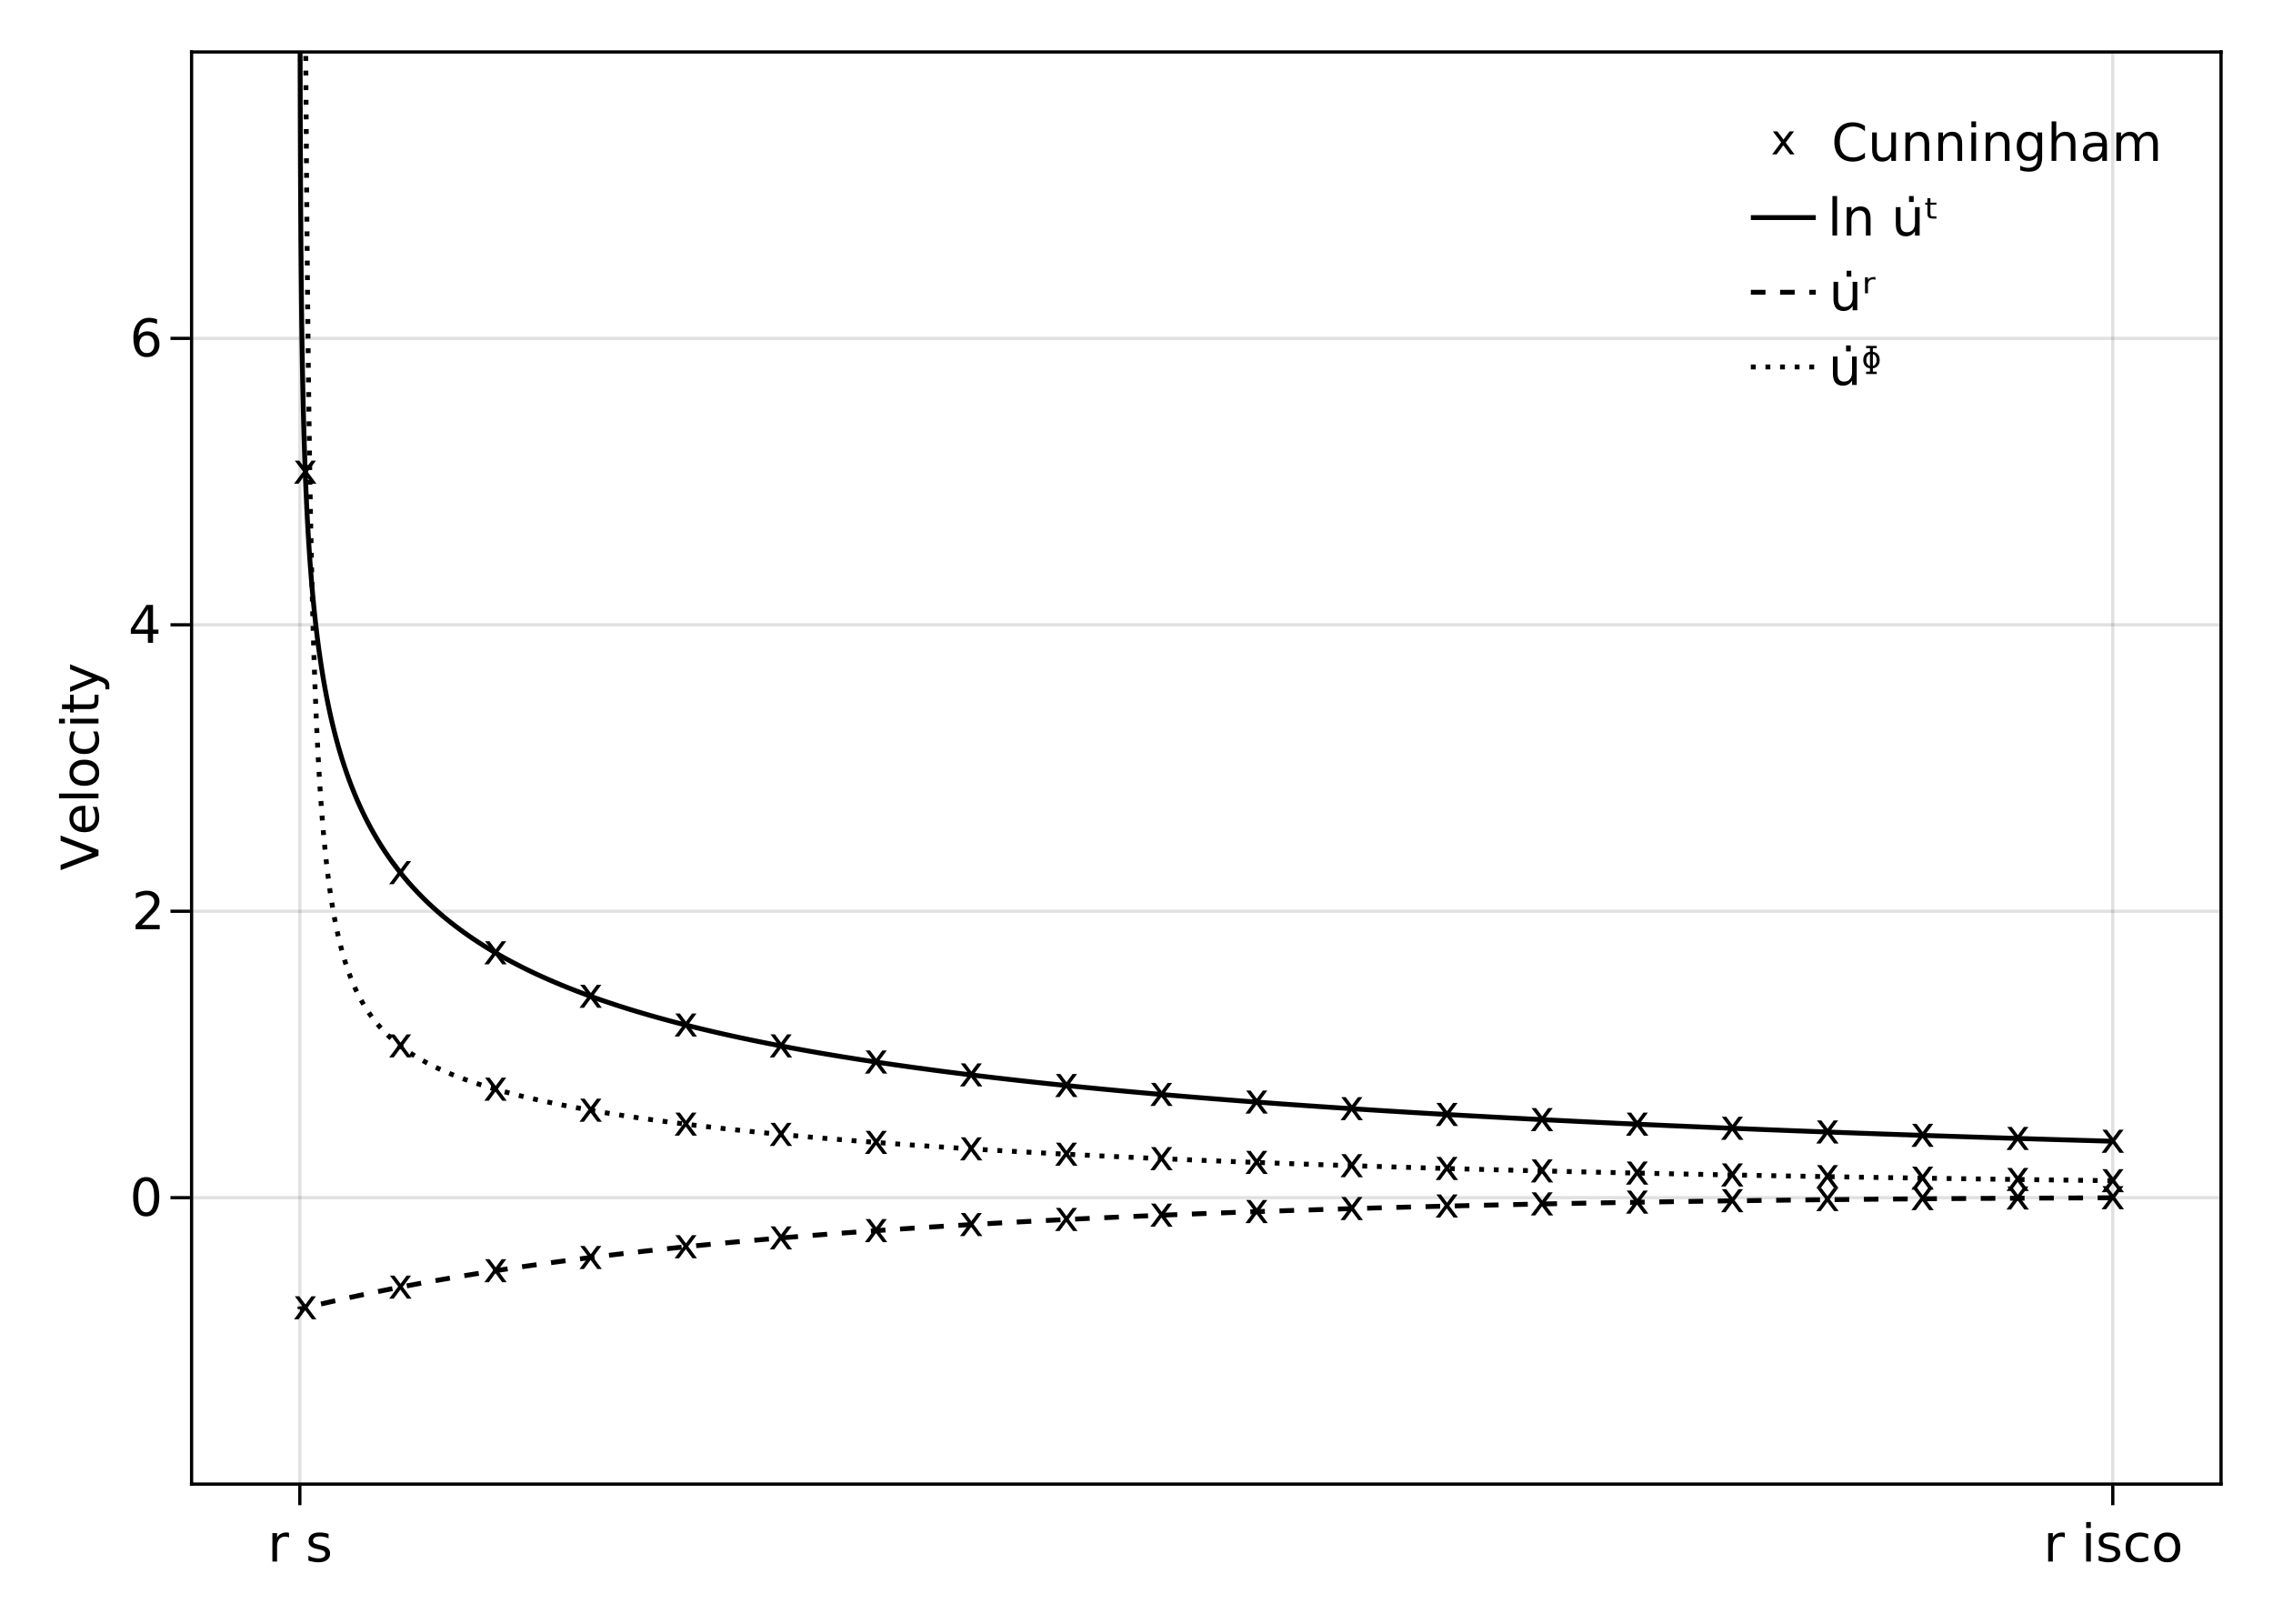 <?xml version="1.0" encoding="UTF-8"?>
<svg xmlns="http://www.w3.org/2000/svg" xmlns:xlink="http://www.w3.org/1999/xlink" width="525pt" height="375pt" viewBox="0 0 525 375" version="1.1">
<defs>
<g>
<symbol overflow="visible" id="glyph0-0-KqTNsFov">
<path style="stroke:none;" d="M 0.594 2.125 L 0.594 -8.469 L 6.594 -8.469 L 6.594 2.125 Z M 1.266 1.453 L 5.938 1.453 L 5.938 -7.781 L 1.266 -7.781 Z M 1.266 1.453 "/>
</symbol>
<symbol overflow="visible" id="glyph0-1-KqTNsFov">
<path style="stroke:none;" d="M 4.938 -5.562 C 4.812 -5.625 4.676 -5.672 4.531 -5.703 C 4.395 -5.742 4.238 -5.766 4.062 -5.766 C 3.457 -5.766 2.988 -5.566 2.656 -5.172 C 2.332 -4.773 2.172 -4.203 2.172 -3.453 L 2.172 0 L 1.094 0 L 1.094 -6.562 L 2.172 -6.562 L 2.172 -5.547 C 2.398 -5.941 2.695 -6.234 3.062 -6.422 C 3.426 -6.617 3.867 -6.719 4.391 -6.719 C 4.461 -6.719 4.539 -6.711 4.625 -6.703 C 4.719 -6.691 4.816 -6.676 4.922 -6.656 Z M 4.938 -5.562 "/>
</symbol>
<symbol overflow="visible" id="glyph0-2-KqTNsFov">
<path style="stroke:none;" d=""/>
</symbol>
<symbol overflow="visible" id="glyph0-3-KqTNsFov">
<path style="stroke:none;" d="M 5.312 -6.375 L 5.312 -5.344 C 5.008 -5.5 4.691 -5.613 4.359 -5.688 C 4.035 -5.77 3.695 -5.812 3.344 -5.812 C 2.812 -5.812 2.41 -5.727 2.141 -5.562 C 1.867 -5.406 1.734 -5.16 1.734 -4.828 C 1.734 -4.578 1.828 -4.379 2.016 -4.234 C 2.211 -4.098 2.602 -3.969 3.188 -3.844 L 3.547 -3.75 C 4.316 -3.594 4.863 -3.363 5.188 -3.062 C 5.508 -2.758 5.672 -2.344 5.672 -1.812 C 5.672 -1.195 5.426 -0.711 4.938 -0.359 C 4.457 -0.004 3.797 0.172 2.953 0.172 C 2.598 0.172 2.227 0.133 1.844 0.062 C 1.469 0 1.07 -0.098 0.656 -0.234 L 0.656 -1.359 C 1.051 -1.148 1.441 -0.992 1.828 -0.891 C 2.211 -0.785 2.598 -0.734 2.984 -0.734 C 3.484 -0.734 3.867 -0.816 4.141 -0.984 C 4.422 -1.16 4.562 -1.41 4.562 -1.734 C 4.562 -2.023 4.461 -2.25 4.266 -2.406 C 4.066 -2.562 3.633 -2.711 2.969 -2.859 L 2.594 -2.938 C 1.926 -3.082 1.441 -3.301 1.141 -3.594 C 0.848 -3.883 0.703 -4.281 0.703 -4.781 C 0.703 -5.406 0.922 -5.883 1.359 -6.219 C 1.797 -6.551 2.414 -6.719 3.219 -6.719 C 3.613 -6.719 3.988 -6.688 4.344 -6.625 C 4.695 -6.57 5.02 -6.488 5.312 -6.375 Z M 5.312 -6.375 "/>
</symbol>
<symbol overflow="visible" id="glyph0-4-KqTNsFov">
<path style="stroke:none;" d="M 3.812 -7.969 C 3.207 -7.969 2.75 -7.664 2.438 -7.062 C 2.133 -6.469 1.984 -5.566 1.984 -4.359 C 1.984 -3.16 2.133 -2.258 2.438 -1.656 C 2.75 -1.062 3.207 -0.766 3.812 -0.766 C 4.426 -0.766 4.883 -1.062 5.188 -1.656 C 5.5 -2.258 5.656 -3.16 5.656 -4.359 C 5.656 -5.566 5.5 -6.469 5.188 -7.062 C 4.883 -7.664 4.426 -7.969 3.812 -7.969 Z M 3.812 -8.906 C 4.789 -8.906 5.539 -8.516 6.062 -7.734 C 6.582 -6.961 6.844 -5.836 6.844 -4.359 C 6.844 -2.891 6.582 -1.766 6.062 -0.984 C 5.539 -0.211 4.789 0.172 3.812 0.172 C 2.832 0.172 2.082 -0.211 1.562 -0.984 C 1.051 -1.766 0.797 -2.891 0.797 -4.359 C 0.797 -5.836 1.051 -6.961 1.562 -7.734 C 2.082 -8.516 2.832 -8.906 3.812 -8.906 Z M 3.812 -8.906 "/>
</symbol>
<symbol overflow="visible" id="glyph1-0-KqTNsFov">
<path style="stroke:none;" d="M 0.594 2.125 L 0.594 -8.469 L 6.594 -8.469 L 6.594 2.125 Z M 1.266 1.453 L 5.938 1.453 L 5.938 -7.781 L 1.266 -7.781 Z M 1.266 1.453 "/>
</symbol>
<symbol overflow="visible" id="glyph1-1-KqTNsFov">
<path style="stroke:none;" d="M 4.938 -5.562 C 4.812 -5.625 4.676 -5.672 4.531 -5.703 C 4.395 -5.742 4.238 -5.766 4.062 -5.766 C 3.457 -5.766 2.988 -5.566 2.656 -5.172 C 2.332 -4.773 2.172 -4.203 2.172 -3.453 L 2.172 0 L 1.094 0 L 1.094 -6.562 L 2.172 -6.562 L 2.172 -5.547 C 2.398 -5.941 2.695 -6.234 3.062 -6.422 C 3.426 -6.617 3.867 -6.719 4.391 -6.719 C 4.461 -6.719 4.539 -6.711 4.625 -6.703 C 4.719 -6.691 4.816 -6.676 4.922 -6.656 Z M 4.938 -5.562 "/>
</symbol>
<symbol overflow="visible" id="glyph1-2-KqTNsFov">
<path style="stroke:none;" d=""/>
</symbol>
<symbol overflow="visible" id="glyph1-3-KqTNsFov">
<path style="stroke:none;" d="M 1.125 -6.562 L 2.203 -6.562 L 2.203 0 L 1.125 0 Z M 1.125 -9.125 L 2.203 -9.125 L 2.203 -7.75 L 1.125 -7.75 Z M 1.125 -9.125 "/>
</symbol>
<symbol overflow="visible" id="glyph1-4-KqTNsFov">
<path style="stroke:none;" d="M 5.312 -6.375 L 5.312 -5.344 C 5.008 -5.5 4.691 -5.613 4.359 -5.688 C 4.035 -5.77 3.695 -5.812 3.344 -5.812 C 2.812 -5.812 2.41 -5.727 2.141 -5.562 C 1.867 -5.406 1.734 -5.16 1.734 -4.828 C 1.734 -4.578 1.828 -4.379 2.016 -4.234 C 2.211 -4.098 2.602 -3.969 3.188 -3.844 L 3.547 -3.75 C 4.316 -3.594 4.863 -3.363 5.188 -3.062 C 5.508 -2.758 5.672 -2.344 5.672 -1.812 C 5.672 -1.195 5.426 -0.711 4.938 -0.359 C 4.457 -0.004 3.797 0.172 2.953 0.172 C 2.598 0.172 2.227 0.133 1.844 0.062 C 1.469 0 1.07 -0.098 0.656 -0.234 L 0.656 -1.359 C 1.051 -1.148 1.441 -0.992 1.828 -0.891 C 2.211 -0.785 2.598 -0.734 2.984 -0.734 C 3.484 -0.734 3.867 -0.816 4.141 -0.984 C 4.422 -1.16 4.562 -1.41 4.562 -1.734 C 4.562 -2.023 4.461 -2.25 4.266 -2.406 C 4.066 -2.562 3.633 -2.711 2.969 -2.859 L 2.594 -2.938 C 1.926 -3.082 1.441 -3.301 1.141 -3.594 C 0.848 -3.883 0.703 -4.281 0.703 -4.781 C 0.703 -5.406 0.922 -5.883 1.359 -6.219 C 1.797 -6.551 2.414 -6.719 3.219 -6.719 C 3.613 -6.719 3.988 -6.688 4.344 -6.625 C 4.695 -6.57 5.02 -6.488 5.312 -6.375 Z M 5.312 -6.375 "/>
</symbol>
<symbol overflow="visible" id="glyph1-5-KqTNsFov">
<path style="stroke:none;" d="M 5.859 -6.312 L 5.859 -5.297 C 5.547 -5.473 5.238 -5.602 4.938 -5.688 C 4.633 -5.77 4.328 -5.812 4.016 -5.812 C 3.305 -5.812 2.758 -5.586 2.375 -5.141 C 1.988 -4.703 1.797 -4.082 1.797 -3.281 C 1.797 -2.477 1.988 -1.852 2.375 -1.406 C 2.758 -0.969 3.305 -0.75 4.016 -0.75 C 4.328 -0.75 4.633 -0.789 4.938 -0.875 C 5.238 -0.957 5.547 -1.082 5.859 -1.25 L 5.859 -0.25 C 5.555 -0.113 5.242 -0.008 4.922 0.062 C 4.598 0.133 4.254 0.172 3.891 0.172 C 2.898 0.172 2.113 -0.133 1.531 -0.75 C 0.945 -1.375 0.656 -2.219 0.656 -3.281 C 0.656 -4.344 0.945 -5.18 1.531 -5.797 C 2.125 -6.41 2.938 -6.719 3.969 -6.719 C 4.289 -6.719 4.609 -6.68 4.922 -6.609 C 5.242 -6.547 5.555 -6.445 5.859 -6.312 Z M 5.859 -6.312 "/>
</symbol>
<symbol overflow="visible" id="glyph1-6-KqTNsFov">
<path style="stroke:none;" d="M 3.672 -5.812 C 3.098 -5.812 2.641 -5.582 2.297 -5.125 C 1.961 -4.676 1.797 -4.062 1.797 -3.281 C 1.797 -2.488 1.961 -1.867 2.297 -1.422 C 2.629 -0.973 3.086 -0.75 3.672 -0.75 C 4.242 -0.75 4.695 -0.973 5.031 -1.422 C 5.375 -1.879 5.547 -2.5 5.547 -3.281 C 5.547 -4.051 5.375 -4.664 5.031 -5.125 C 4.695 -5.582 4.242 -5.812 3.672 -5.812 Z M 3.672 -6.719 C 4.609 -6.719 5.344 -6.41 5.875 -5.797 C 6.414 -5.191 6.688 -4.352 6.688 -3.281 C 6.688 -2.207 6.414 -1.363 5.875 -0.75 C 5.344 -0.133 4.609 0.172 3.672 0.172 C 2.734 0.172 1.992 -0.133 1.453 -0.75 C 0.922 -1.363 0.656 -2.207 0.656 -3.281 C 0.656 -4.352 0.922 -5.191 1.453 -5.797 C 1.992 -6.41 2.734 -6.719 3.672 -6.719 Z M 3.672 -6.719 "/>
</symbol>
<symbol overflow="visible" id="glyph1-7-KqTNsFov">
<path style="stroke:none;" d="M 1.125 -9.125 L 2.203 -9.125 L 2.203 0 L 1.125 0 Z M 1.125 -9.125 "/>
</symbol>
<symbol overflow="visible" id="glyph1-8-KqTNsFov">
<path style="stroke:none;" d="M 6.594 -3.969 L 6.594 0 L 5.516 0 L 5.516 -3.922 C 5.516 -4.547 5.391 -5.008 5.141 -5.312 C 4.898 -5.625 4.539 -5.781 4.062 -5.781 C 3.477 -5.781 3.016 -5.594 2.672 -5.219 C 2.336 -4.852 2.172 -4.348 2.172 -3.703 L 2.172 0 L 1.094 0 L 1.094 -6.562 L 2.172 -6.562 L 2.172 -5.547 C 2.43 -5.941 2.734 -6.234 3.078 -6.422 C 3.43 -6.617 3.836 -6.719 4.297 -6.719 C 5.047 -6.719 5.613 -6.484 6 -6.016 C 6.395 -5.555 6.594 -4.875 6.594 -3.969 Z M 6.594 -3.969 "/>
</symbol>
<symbol overflow="visible" id="glyph1-9-KqTNsFov">
<path style="stroke:none;" d="M 1.016 -2.594 L 1.016 -6.562 L 2.094 -6.562 L 2.094 -2.625 C 2.094 -2.008 2.211 -1.547 2.453 -1.234 C 2.703 -0.922 3.066 -0.766 3.547 -0.766 C 4.129 -0.766 4.586 -0.945 4.922 -1.312 C 5.266 -1.688 5.438 -2.195 5.438 -2.844 L 5.438 -6.562 L 6.516 -6.562 L 6.516 0 L 5.438 0 L 5.438 -1.016 C 5.176 -0.609 4.875 -0.305 4.531 -0.109 C 4.188 0.078 3.785 0.172 3.328 0.172 C 2.566 0.172 1.988 -0.062 1.594 -0.531 C 1.207 -1 1.016 -1.688 1.016 -2.594 Z M 3.734 -6.719 Z M 3.734 -6.719 "/>
</symbol>
<symbol overflow="visible" id="glyph1-1-KqTNsFov0">
<path style="stroke:none;" d="M -3.547 -9.125 L -2.469 -9.125 L -2.469 -7.75 L -3.547 -7.75 Z M -3 -6.719 Z M -3 -6.719 "/>
</symbol>
<symbol overflow="visible" id="glyph1-1-KqTNsFov1">
<path style="stroke:none;" d="M 1.391 -8.625 L 1.391 -7.594 L 2.781 -7.594 L 2.781 -7.125 L 1.391 -7.125 L 1.391 -5.125 C 1.391 -4.82 1.438 -4.629 1.531 -4.547 C 1.625 -4.461 1.812 -4.422 2.094 -4.422 L 2.781 -4.422 L 2.781 -3.922 L 2.094 -3.922 C 1.562 -3.922 1.195 -4.004 1 -4.172 C 0.801 -4.348 0.703 -4.664 0.703 -5.125 L 0.703 -7.125 L 0.203 -7.125 L 0.203 -7.594 L 0.703 -7.594 L 0.703 -8.625 Z M 1.391 -8.625 "/>
</symbol>
<symbol overflow="visible" id="glyph1-1-KqTNsFov2">
<path style="stroke:none;" d="M 1.969 -8.484 L 1.078 -8.484 L 1.078 -9.016 L 3.531 -9.016 L 3.531 -8.484 L 2.641 -8.484 L 2.641 -7.656 C 3.078 -7.602 3.43 -7.441 3.703 -7.172 C 4.047 -6.828 4.219 -6.352 4.219 -5.75 C 4.219 -5.145 4.047 -4.676 3.703 -4.344 C 3.43 -4.062 3.078 -3.895 2.641 -3.844 L 2.641 -3.062 L 3.531 -3.062 L 3.531 -2.516 L 1.078 -2.516 L 1.078 -3.062 L 1.969 -3.062 L 1.969 -3.844 C 1.531 -3.895 1.18 -4.062 0.922 -4.344 C 0.586 -4.676 0.422 -5.145 0.422 -5.75 C 0.422 -6.352 0.586 -6.828 0.922 -7.172 C 1.18 -7.441 1.531 -7.602 1.969 -7.656 Z M 2.641 -7.125 L 2.641 -4.375 C 2.848 -4.426 3.023 -4.539 3.172 -4.719 C 3.391 -4.969 3.5 -5.312 3.5 -5.75 C 3.5 -6.188 3.391 -6.531 3.172 -6.781 C 3.023 -6.957 2.848 -7.07 2.641 -7.125 Z M 1.969 -4.375 L 1.969 -7.125 C 1.758 -7.062 1.586 -6.953 1.453 -6.797 C 1.234 -6.535 1.125 -6.188 1.125 -5.75 C 1.125 -5.312 1.234 -4.969 1.453 -4.719 C 1.586 -4.539 1.758 -4.426 1.969 -4.375 Z M 1.969 -4.375 "/>
</symbol>
<symbol overflow="visible" id="glyph2-0-KqTNsFov">
<path style="stroke:none;" d="M 2.125 -0.594 L -8.469 -0.594 L -8.469 -6.594 L 2.125 -6.594 Z M 1.453 -1.266 L 1.453 -5.938 L -7.781 -5.938 L -7.781 -1.266 Z M 1.453 -1.266 "/>
</symbol>
<symbol overflow="visible" id="glyph2-1-KqTNsFov">
<path style="stroke:none;" d="M 0 -3.438 L -8.75 -0.094 L -8.75 -1.328 L -1.391 -4.109 L -8.75 -6.875 L -8.75 -8.109 L 0 -4.781 Z M 0 -3.438 "/>
</symbol>
<symbol overflow="visible" id="glyph3-0-KqTNsFov">
<path style="stroke:none;" d="M 2.125 -0.594 L -8.469 -0.594 L -8.469 -6.594 L 2.125 -6.594 Z M 1.453 -1.266 L 1.453 -5.938 L -7.781 -5.938 L -7.781 -1.266 Z M 1.453 -1.266 "/>
</symbol>
<symbol overflow="visible" id="glyph3-1-KqTNsFov">
<path style="stroke:none;" d="M -3.547 -6.75 L -3.031 -6.75 L -3.031 -1.781 C -2.281 -1.832 -1.711 -2.055 -1.328 -2.453 C -0.941 -2.859 -0.75 -3.414 -0.75 -4.125 C -0.75 -4.539 -0.797 -4.941 -0.891 -5.328 C -0.992 -5.723 -1.148 -6.113 -1.359 -6.5 L -0.328 -6.5 C -0.172 -6.102 -0.051 -5.703 0.031 -5.297 C 0.125 -4.891 0.172 -4.477 0.172 -4.062 C 0.172 -3.02 -0.129 -2.191 -0.734 -1.578 C -1.348 -0.961 -2.176 -0.656 -3.219 -0.656 C -4.289 -0.656 -5.141 -0.945 -5.766 -1.531 C -6.398 -2.113 -6.719 -2.895 -6.719 -3.875 C -6.719 -4.758 -6.43 -5.457 -5.859 -5.969 C -5.297 -6.488 -4.523 -6.75 -3.547 -6.75 Z M -3.875 -5.672 C -4.457 -5.66 -4.926 -5.492 -5.281 -5.172 C -5.633 -4.848 -5.812 -4.422 -5.812 -3.891 C -5.812 -3.285 -5.641 -2.801 -5.297 -2.438 C -4.953 -2.082 -4.473 -1.879 -3.859 -1.828 Z M -3.875 -5.672 "/>
</symbol>
<symbol overflow="visible" id="glyph3-2-KqTNsFov">
<path style="stroke:none;" d="M -5.812 -3.672 C -5.812 -3.098 -5.582 -2.641 -5.125 -2.297 C -4.676 -1.961 -4.062 -1.797 -3.281 -1.797 C -2.488 -1.797 -1.867 -1.961 -1.422 -2.297 C -0.973 -2.629 -0.75 -3.086 -0.75 -3.672 C -0.75 -4.242 -0.973 -4.695 -1.422 -5.031 C -1.879 -5.375 -2.5 -5.547 -3.281 -5.547 C -4.051 -5.547 -4.664 -5.375 -5.125 -5.031 C -5.582 -4.695 -5.812 -4.242 -5.812 -3.672 Z M -6.719 -3.672 C -6.719 -4.609 -6.41 -5.344 -5.797 -5.875 C -5.191 -6.414 -4.352 -6.688 -3.281 -6.688 C -2.207 -6.688 -1.363 -6.414 -0.75 -5.875 C -0.133 -5.344 0.172 -4.609 0.172 -3.672 C 0.172 -2.734 -0.133 -1.992 -0.75 -1.453 C -1.363 -0.922 -2.207 -0.656 -3.281 -0.656 C -4.352 -0.656 -5.191 -0.922 -5.797 -1.453 C -6.41 -1.992 -6.719 -2.734 -6.719 -3.672 Z M -6.719 -3.672 "/>
</symbol>
<symbol overflow="visible" id="glyph3-3-KqTNsFov">
<path style="stroke:none;" d="M -8.422 -2.203 L -6.562 -2.203 L -6.562 -4.422 L -5.719 -4.422 L -5.719 -2.203 L -2.156 -2.203 C -1.625 -2.203 -1.281 -2.273 -1.125 -2.422 C -0.977 -2.566 -0.906 -2.863 -0.906 -3.312 L -0.906 -4.422 L 0 -4.422 L 0 -3.312 C 0 -2.477 -0.156 -1.898 -0.469 -1.578 C -0.781 -1.266 -1.344 -1.109 -2.156 -1.109 L -5.719 -1.109 L -5.719 -0.328 L -6.562 -0.328 L -6.562 -1.109 L -8.422 -1.109 Z M -8.422 -2.203 "/>
</symbol>
<symbol overflow="visible" id="glyph3-4-KqTNsFov">
<path style="stroke:none;" d="M 0.609 -3.859 C 1.391 -3.555 1.898 -3.258 2.141 -2.969 C 2.379 -2.676 2.5 -2.289 2.5 -1.812 L 2.5 -0.953 L 1.594 -0.953 L 1.594 -1.578 C 1.594 -1.879 1.52 -2.109 1.375 -2.266 C 1.238 -2.43 0.91 -2.613 0.391 -2.812 L -0.109 -3.016 L -6.562 -0.359 L -6.562 -1.5 L -1.438 -3.547 L -6.562 -5.609 L -6.562 -6.75 Z M 0.609 -3.859 "/>
</symbol>
<symbol overflow="visible" id="glyph4-0-KqTNsFov">
<path style="stroke:none;" d="M 2.125 -0.594 L -8.469 -0.594 L -8.469 -6.594 L 2.125 -6.594 Z M 1.453 -1.266 L 1.453 -5.938 L -7.781 -5.938 L -7.781 -1.266 Z M 1.453 -1.266 "/>
</symbol>
<symbol overflow="visible" id="glyph4-1-KqTNsFov">
<path style="stroke:none;" d="M -9.125 -1.125 L -9.125 -2.203 L 0 -2.203 L 0 -1.125 Z M -9.125 -1.125 "/>
</symbol>
<symbol overflow="visible" id="glyph4-2-KqTNsFov">
<path style="stroke:none;" d="M -6.562 -1.125 L -6.562 -2.203 L 0 -2.203 L 0 -1.125 Z M -9.125 -1.125 L -9.125 -2.203 L -7.75 -2.203 L -7.75 -1.125 Z M -9.125 -1.125 "/>
</symbol>
<symbol overflow="visible" id="glyph5-0-KqTNsFov">
<path style="stroke:none;" d="M 2.125 -0.594 L -8.469 -0.594 L -8.469 -6.594 L 2.125 -6.594 Z M 1.453 -1.266 L 1.453 -5.938 L -7.781 -5.938 L -7.781 -1.266 Z M 1.453 -1.266 "/>
</symbol>
<symbol overflow="visible" id="glyph5-1-KqTNsFov">
<path style="stroke:none;" d="M -6.312 -5.859 L -5.297 -5.859 C -5.473 -5.547 -5.602 -5.238 -5.688 -4.938 C -5.77 -4.633 -5.812 -4.328 -5.812 -4.016 C -5.812 -3.305 -5.586 -2.758 -5.141 -2.375 C -4.703 -1.988 -4.082 -1.797 -3.281 -1.797 C -2.477 -1.797 -1.852 -1.988 -1.406 -2.375 C -0.969 -2.758 -0.75 -3.305 -0.75 -4.016 C -0.75 -4.328 -0.789 -4.633 -0.875 -4.938 C -0.957 -5.238 -1.082 -5.547 -1.25 -5.859 L -0.25 -5.859 C -0.113 -5.555 -0.008 -5.242 0.062 -4.922 C 0.133 -4.598 0.172 -4.254 0.172 -3.891 C 0.172 -2.898 -0.133 -2.113 -0.75 -1.531 C -1.375 -0.945 -2.219 -0.656 -3.281 -0.656 C -4.344 -0.656 -5.18 -0.945 -5.797 -1.531 C -6.41 -2.125 -6.719 -2.938 -6.719 -3.969 C -6.719 -4.289 -6.68 -4.609 -6.609 -4.922 C -6.547 -5.242 -6.445 -5.555 -6.312 -5.859 Z M -6.312 -5.859 "/>
</symbol>
<symbol overflow="visible" id="glyph6-0-KqTNsFov">
<path style="stroke:none;" d="M 0.594 2.125 L 0.594 -8.469 L 6.594 -8.469 L 6.594 2.125 Z M 1.266 1.453 L 5.938 1.453 L 5.938 -7.781 L 1.266 -7.781 Z M 1.266 1.453 "/>
</symbol>
<symbol overflow="visible" id="glyph6-1-KqTNsFov">
<path style="stroke:none;" d="M 2.297 -1 L 6.438 -1 L 6.438 0 L 0.875 0 L 0.875 -1 C 1.32 -1.457 1.93 -2.078 2.703 -2.859 C 3.484 -3.648 3.973 -4.16 4.172 -4.391 C 4.555 -4.805 4.82 -5.16 4.969 -5.453 C 5.125 -5.754 5.203 -6.047 5.203 -6.328 C 5.203 -6.797 5.035 -7.176 4.703 -7.469 C 4.379 -7.758 3.957 -7.906 3.438 -7.906 C 3.062 -7.906 2.664 -7.844 2.25 -7.719 C 1.844 -7.594 1.406 -7.395 0.938 -7.125 L 0.938 -8.328 C 1.414 -8.516 1.859 -8.656 2.266 -8.75 C 2.68 -8.852 3.062 -8.906 3.406 -8.906 C 4.312 -8.906 5.035 -8.676 5.578 -8.219 C 6.117 -7.77 6.391 -7.164 6.391 -6.406 C 6.391 -6.051 6.32 -5.711 6.188 -5.391 C 6.051 -5.066 5.805 -4.688 5.453 -4.25 C 5.348 -4.133 5.035 -3.805 4.516 -3.266 C 3.992 -2.723 3.254 -1.969 2.297 -1 Z M 2.297 -1 "/>
</symbol>
<symbol overflow="visible" id="glyph6-2-KqTNsFov">
<path style="stroke:none;" d="M 4.531 -7.719 L 1.547 -3.047 L 4.531 -3.047 Z M 4.219 -8.75 L 5.719 -8.75 L 5.719 -3.047 L 6.969 -3.047 L 6.969 -2.062 L 5.719 -2.062 L 5.719 0 L 4.531 0 L 4.531 -2.062 L 0.594 -2.062 L 0.594 -3.203 Z M 4.219 -8.75 "/>
</symbol>
<symbol overflow="visible" id="glyph6-3-KqTNsFov">
<path style="stroke:none;" d="M 3.969 -4.844 C 3.438 -4.844 3.016 -4.66 2.703 -4.297 C 2.391 -3.93 2.234 -3.438 2.234 -2.812 C 2.234 -2.176 2.391 -1.676 2.703 -1.312 C 3.016 -0.945 3.438 -0.766 3.969 -0.766 C 4.5 -0.766 4.914 -0.945 5.219 -1.312 C 5.531 -1.676 5.688 -2.176 5.688 -2.812 C 5.688 -3.438 5.531 -3.93 5.219 -4.297 C 4.914 -4.66 4.5 -4.844 3.969 -4.844 Z M 6.312 -8.562 L 6.312 -7.484 C 6.008 -7.617 5.707 -7.723 5.406 -7.797 C 5.102 -7.867 4.805 -7.906 4.516 -7.906 C 3.734 -7.906 3.133 -7.641 2.719 -7.109 C 2.312 -6.586 2.078 -5.797 2.016 -4.734 C 2.242 -5.066 2.531 -5.32 2.875 -5.5 C 3.227 -5.688 3.613 -5.781 4.031 -5.781 C 4.906 -5.781 5.598 -5.516 6.109 -4.984 C 6.617 -4.453 6.875 -3.727 6.875 -2.812 C 6.875 -1.906 6.609 -1.18 6.078 -0.641 C 5.547 -0.098 4.844 0.172 3.969 0.172 C 2.945 0.172 2.172 -0.211 1.641 -0.984 C 1.109 -1.766 0.844 -2.891 0.844 -4.359 C 0.844 -5.742 1.172 -6.848 1.828 -7.672 C 2.484 -8.492 3.363 -8.906 4.469 -8.906 C 4.758 -8.906 5.055 -8.875 5.359 -8.812 C 5.66 -8.758 5.977 -8.676 6.312 -8.562 Z M 6.312 -8.562 "/>
</symbol>
<symbol overflow="visible" id="glyph7-0-KqTNsFov">
<path style="stroke:none;" d="M 0.594 2.125 L 0.594 -8.469 L 6.594 -8.469 L 6.594 2.125 Z M 1.266 1.453 L 5.938 1.453 L 5.938 -7.781 L 1.266 -7.781 Z M 1.266 1.453 "/>
</symbol>
<symbol overflow="visible" id="glyph7-1-KqTNsFov">
<path style="stroke:none;" d="M 7.734 -8.078 L 7.734 -6.828 C 7.328 -7.203 6.898 -7.477 6.453 -7.656 C 6.004 -7.844 5.523 -7.938 5.016 -7.938 C 4.016 -7.938 3.25 -7.629 2.719 -7.016 C 2.188 -6.398 1.922 -5.516 1.922 -4.359 C 1.922 -3.211 2.188 -2.332 2.719 -1.719 C 3.25 -1.102 4.016 -0.797 5.016 -0.797 C 5.523 -0.797 6.004 -0.891 6.453 -1.078 C 6.898 -1.266 7.328 -1.539 7.734 -1.906 L 7.734 -0.672 C 7.316 -0.391 6.875 -0.176 6.406 -0.031 C 5.945 0.102 5.461 0.172 4.953 0.172 C 3.617 0.172 2.57 -0.234 1.812 -1.047 C 1.051 -1.859 0.672 -2.961 0.672 -4.359 C 0.672 -5.766 1.051 -6.875 1.812 -7.688 C 2.57 -8.5 3.617 -8.906 4.953 -8.906 C 5.473 -8.906 5.961 -8.832 6.422 -8.688 C 6.891 -8.551 7.328 -8.348 7.734 -8.078 Z M 7.734 -8.078 "/>
</symbol>
<symbol overflow="visible" id="glyph7-2-KqTNsFov">
<path style="stroke:none;" d="M 1.016 -2.594 L 1.016 -6.562 L 2.094 -6.562 L 2.094 -2.625 C 2.094 -2.008 2.211 -1.547 2.453 -1.234 C 2.703 -0.922 3.066 -0.766 3.547 -0.766 C 4.129 -0.766 4.586 -0.945 4.922 -1.312 C 5.266 -1.688 5.438 -2.195 5.438 -2.844 L 5.438 -6.562 L 6.516 -6.562 L 6.516 0 L 5.438 0 L 5.438 -1.016 C 5.176 -0.609 4.875 -0.305 4.531 -0.109 C 4.188 0.078 3.785 0.172 3.328 0.172 C 2.566 0.172 1.988 -0.062 1.594 -0.531 C 1.207 -1 1.016 -1.688 1.016 -2.594 Z M 3.734 -6.719 Z M 3.734 -6.719 "/>
</symbol>
<symbol overflow="visible" id="glyph7-3-KqTNsFov">
<path style="stroke:none;" d="M 6.594 -3.969 L 6.594 0 L 5.516 0 L 5.516 -3.922 C 5.516 -4.547 5.391 -5.008 5.141 -5.312 C 4.898 -5.625 4.539 -5.781 4.062 -5.781 C 3.477 -5.781 3.016 -5.594 2.672 -5.219 C 2.336 -4.852 2.172 -4.348 2.172 -3.703 L 2.172 0 L 1.094 0 L 1.094 -6.562 L 2.172 -6.562 L 2.172 -5.547 C 2.43 -5.941 2.734 -6.234 3.078 -6.422 C 3.43 -6.617 3.836 -6.719 4.297 -6.719 C 5.047 -6.719 5.613 -6.484 6 -6.016 C 6.395 -5.555 6.594 -4.875 6.594 -3.969 Z M 6.594 -3.969 "/>
</symbol>
<symbol overflow="visible" id="glyph7-4-KqTNsFov">
<path style="stroke:none;" d="M 1.125 -6.562 L 2.203 -6.562 L 2.203 0 L 1.125 0 Z M 1.125 -9.125 L 2.203 -9.125 L 2.203 -7.75 L 1.125 -7.75 Z M 1.125 -9.125 "/>
</symbol>
<symbol overflow="visible" id="glyph7-5-KqTNsFov">
<path style="stroke:none;" d="M 5.453 -3.359 C 5.453 -4.141 5.289 -4.742 4.969 -5.172 C 4.645 -5.598 4.191 -5.812 3.609 -5.812 C 3.035 -5.812 2.586 -5.598 2.266 -5.172 C 1.941 -4.742 1.781 -4.141 1.781 -3.359 C 1.781 -2.578 1.941 -1.973 2.266 -1.547 C 2.586 -1.117 3.035 -0.906 3.609 -0.906 C 4.191 -0.906 4.645 -1.117 4.969 -1.547 C 5.289 -1.973 5.453 -2.578 5.453 -3.359 Z M 6.531 -0.812 C 6.531 0.301 6.281 1.129 5.781 1.672 C 5.289 2.223 4.531 2.5 3.5 2.5 C 3.125 2.5 2.766 2.469 2.422 2.406 C 2.086 2.352 1.766 2.27 1.453 2.156 L 1.453 1.109 C 1.766 1.273 2.078 1.398 2.391 1.484 C 2.703 1.566 3.016 1.609 3.328 1.609 C 4.035 1.609 4.566 1.422 4.922 1.047 C 5.273 0.68 5.453 0.125 5.453 -0.625 L 5.453 -1.156 C 5.223 -0.77 4.938 -0.477 4.594 -0.281 C 4.25 -0.094 3.832 0 3.344 0 C 2.539 0 1.891 -0.305 1.391 -0.922 C 0.898 -1.535 0.656 -2.348 0.656 -3.359 C 0.656 -4.367 0.898 -5.18 1.391 -5.797 C 1.891 -6.41 2.539 -6.719 3.344 -6.719 C 3.832 -6.719 4.25 -6.617 4.594 -6.422 C 4.938 -6.234 5.223 -5.945 5.453 -5.562 L 5.453 -6.562 L 6.531 -6.562 Z M 6.531 -0.812 "/>
</symbol>
<symbol overflow="visible" id="glyph7-6-KqTNsFov">
<path style="stroke:none;" d="M 6.594 -3.969 L 6.594 0 L 5.516 0 L 5.516 -3.922 C 5.516 -4.547 5.391 -5.008 5.141 -5.312 C 4.898 -5.625 4.539 -5.781 4.062 -5.781 C 3.477 -5.781 3.016 -5.594 2.672 -5.219 C 2.336 -4.852 2.172 -4.348 2.172 -3.703 L 2.172 0 L 1.094 0 L 1.094 -9.125 L 2.172 -9.125 L 2.172 -5.547 C 2.43 -5.941 2.734 -6.234 3.078 -6.422 C 3.43 -6.617 3.836 -6.719 4.297 -6.719 C 5.047 -6.719 5.613 -6.484 6 -6.016 C 6.395 -5.555 6.594 -4.875 6.594 -3.969 Z M 6.594 -3.969 "/>
</symbol>
<symbol overflow="visible" id="glyph7-7-KqTNsFov">
<path style="stroke:none;" d="M 4.109 -3.297 C 3.242 -3.297 2.641 -3.195 2.297 -3 C 1.961 -2.801 1.797 -2.461 1.797 -1.984 C 1.797 -1.598 1.922 -1.289 2.172 -1.062 C 2.43 -0.844 2.773 -0.734 3.203 -0.734 C 3.805 -0.734 4.285 -0.941 4.641 -1.359 C 5.004 -1.785 5.188 -2.352 5.188 -3.062 L 5.188 -3.297 Z M 6.266 -3.75 L 6.266 0 L 5.188 0 L 5.188 -1 C 4.938 -0.602 4.629 -0.305 4.266 -0.109 C 3.898 0.078 3.453 0.172 2.922 0.172 C 2.242 0.172 1.707 -0.016 1.312 -0.391 C 0.914 -0.773 0.719 -1.281 0.719 -1.906 C 0.719 -2.645 0.961 -3.203 1.453 -3.578 C 1.953 -3.953 2.691 -4.141 3.672 -4.141 L 5.188 -4.141 L 5.188 -4.25 C 5.188 -4.75 5.02 -5.133 4.688 -5.406 C 4.363 -5.676 3.91 -5.812 3.328 -5.812 C 2.953 -5.812 2.582 -5.766 2.219 -5.672 C 1.863 -5.578 1.523 -5.441 1.203 -5.266 L 1.203 -6.266 C 1.598 -6.422 1.977 -6.535 2.344 -6.609 C 2.719 -6.68 3.082 -6.719 3.438 -6.719 C 4.383 -6.719 5.094 -6.473 5.562 -5.984 C 6.031 -5.492 6.266 -4.75 6.266 -3.75 Z M 6.266 -3.75 "/>
</symbol>
<symbol overflow="visible" id="glyph7-8-KqTNsFov">
<path style="stroke:none;" d="M 6.234 -5.297 C 6.504 -5.785 6.828 -6.145 7.203 -6.375 C 7.578 -6.602 8.02 -6.719 8.531 -6.719 C 9.219 -6.719 9.742 -6.477 10.109 -6 C 10.484 -5.52 10.672 -4.844 10.672 -3.969 L 10.672 0 L 9.594 0 L 9.594 -3.922 C 9.594 -4.555 9.477 -5.023 9.25 -5.328 C 9.031 -5.629 8.691 -5.781 8.234 -5.781 C 7.672 -5.781 7.227 -5.594 6.906 -5.219 C 6.582 -4.852 6.422 -4.348 6.422 -3.703 L 6.422 0 L 5.344 0 L 5.344 -3.922 C 5.344 -4.555 5.227 -5.023 5 -5.328 C 4.781 -5.629 4.438 -5.781 3.969 -5.781 C 3.414 -5.781 2.977 -5.594 2.656 -5.219 C 2.332 -4.852 2.172 -4.348 2.172 -3.703 L 2.172 0 L 1.094 0 L 1.094 -6.562 L 2.172 -6.562 L 2.172 -5.547 C 2.422 -5.941 2.719 -6.234 3.062 -6.422 C 3.406 -6.617 3.812 -6.719 4.281 -6.719 C 4.758 -6.719 5.164 -6.598 5.5 -6.359 C 5.832 -6.117 6.078 -5.766 6.234 -5.297 Z M 6.234 -5.297 "/>
</symbol>
<symbol overflow="visible" id="glyph8-0-KqTNsFov">
<path style="stroke:none;" d="M 0.594 2.125 L 0.594 -8.469 L 6.594 -8.469 L 6.594 2.125 Z M 1.266 1.453 L 5.938 1.453 L 5.938 -7.781 L 1.266 -7.781 Z M 1.266 1.453 "/>
</symbol>
<symbol overflow="visible" id="glyph8-1-KqTNsFov">
<path style="stroke:none;" d="M 1.016 -2.594 L 1.016 -6.562 L 2.094 -6.562 L 2.094 -2.625 C 2.094 -2.008 2.211 -1.547 2.453 -1.234 C 2.703 -0.922 3.066 -0.766 3.547 -0.766 C 4.129 -0.766 4.586 -0.945 4.922 -1.312 C 5.266 -1.688 5.438 -2.195 5.438 -2.844 L 5.438 -6.562 L 6.516 -6.562 L 6.516 0 L 5.438 0 L 5.438 -1.016 C 5.176 -0.609 4.875 -0.305 4.531 -0.109 C 4.188 0.078 3.785 0.172 3.328 0.172 C 2.566 0.172 1.988 -0.062 1.594 -0.531 C 1.207 -1 1.016 -1.688 1.016 -2.594 Z M 3.734 -6.719 Z M 3.734 -6.719 "/>
</symbol>
<symbol overflow="visible" id="glyph8-2-KqTNsFov">
<path style="stroke:none;" d="M -3.547 -9.125 L -2.469 -9.125 L -2.469 -7.75 L -3.547 -7.75 Z M -3 -6.719 Z M -3 -6.719 "/>
</symbol>
<symbol overflow="visible" id="glyph8-3-KqTNsFov">
<path style="stroke:none;" d="M 3.109 -7.031 C 3.035 -7.062 2.953 -7.086 2.859 -7.109 C 2.766 -7.129 2.664 -7.141 2.562 -7.141 C 2.176 -7.141 1.879 -7.023 1.672 -6.797 C 1.473 -6.578 1.375 -6.258 1.375 -5.844 L 1.375 -3.922 L 0.688 -3.922 L 0.688 -7.594 L 1.375 -7.594 L 1.375 -7.016 C 1.508 -7.242 1.691 -7.41 1.922 -7.516 C 2.148 -7.617 2.43 -7.672 2.766 -7.672 C 2.805 -7.672 2.852 -7.672 2.906 -7.672 C 2.969 -7.672 3.035 -7.66 3.109 -7.641 Z M 3.109 -7.031 "/>
</symbol>
</g>
<clipPath id="clip1-KqTNsFov">
  <path d="M 53 12 L 504 12 L 504 280 L 53 280 Z M 53 12 "/>
</clipPath>
<clipPath id="clip2-KqTNsFov">
  <path d="M 53 12 L 504 12 L 504 289 L 53 289 Z M 53 12 "/>
</clipPath>
</defs>
<g id="surface1-KqTNsFov">
<rect x="0" y="0" width="525" height="375" style="fill:rgb(100%,100%,100%);fill-opacity:1;stroke:none;"/>
<path style=" stroke:none;fill-rule:nonzero;fill:rgb(100%,100%,100%);fill-opacity:1;" d="M 44.25 342.75 L 513 342.75 L 513 12 L 44.25 12 Z M 44.25 342.75 "/>
<path style="fill:none;stroke-width:1;stroke-linecap:butt;stroke-linejoin:miter;stroke:rgb(0%,0%,0%);stroke-opacity:0.12;stroke-miterlimit:10;" d="M 92.339 457 L 92.339 16 " transform="matrix(0.75,0,0,0.75,0,0)"/>
<path style="fill:none;stroke-width:1;stroke-linecap:butt;stroke-linejoin:miter;stroke:rgb(0%,0%,0%);stroke-opacity:0.12;stroke-miterlimit:10;" d="M 650.661 457 L 650.661 16 " transform="matrix(0.75,0,0,0.75,0,0)"/>
<path style="fill:none;stroke-width:1;stroke-linecap:butt;stroke-linejoin:miter;stroke:rgb(0%,0%,0%);stroke-opacity:0.12;stroke-miterlimit:10;" d="M 59 368.802 L 684 368.802 " transform="matrix(0.75,0,0,0.75,0,0)"/>
<path style="fill:none;stroke-width:1;stroke-linecap:butt;stroke-linejoin:miter;stroke:rgb(0%,0%,0%);stroke-opacity:0.12;stroke-miterlimit:10;" d="M 59 280.599 L 684 280.599 " transform="matrix(0.75,0,0,0.75,0,0)"/>
<path style="fill:none;stroke-width:1;stroke-linecap:butt;stroke-linejoin:miter;stroke:rgb(0%,0%,0%);stroke-opacity:0.12;stroke-miterlimit:10;" d="M 59 192.401 L 684 192.401 " transform="matrix(0.75,0,0,0.75,0,0)"/>
<path style="fill:none;stroke-width:1;stroke-linecap:butt;stroke-linejoin:miter;stroke:rgb(0%,0%,0%);stroke-opacity:0.12;stroke-miterlimit:10;" d="M 59 104.198 L 684 104.198 " transform="matrix(0.75,0,0,0.75,0,0)"/>
<g style="fill:rgb(0%,0%,0%);fill-opacity:1;">
  <use xlink:href="#glyph0-1-KqTNsFov" x="61.824" y="360.641"/>
</g>
<g style="fill:rgb(0%,0%,0%);fill-opacity:1;">
  <use xlink:href="#glyph0-2-KqTNsFov" x="66.758" y="360.641"/>
</g>
<g style="fill:rgb(0%,0%,0%);fill-opacity:1;">
  <use xlink:href="#glyph0-3-KqTNsFov" x="70.574" y="360.641"/>
</g>
<g style="fill:rgb(0%,0%,0%);fill-opacity:1;">
  <use xlink:href="#glyph1-1-KqTNsFov" x="471.977" y="360.641"/>
</g>
<g style="fill:rgb(0%,0%,0%);fill-opacity:1;">
  <use xlink:href="#glyph1-2-KqTNsFov" x="476.91" y="360.641"/>
</g>
<g style="fill:rgb(0%,0%,0%);fill-opacity:1;">
  <use xlink:href="#glyph1-3-KqTNsFov" x="480.723" y="360.641"/>
</g>
<g style="fill:rgb(0%,0%,0%);fill-opacity:1;">
  <use xlink:href="#glyph1-4-KqTNsFov" x="484.059" y="360.641"/>
</g>
<g style="fill:rgb(0%,0%,0%);fill-opacity:1;">
  <use xlink:href="#glyph1-5-KqTNsFov" x="490.309" y="360.641"/>
</g>
<g style="fill:rgb(0%,0%,0%);fill-opacity:1;">
  <use xlink:href="#glyph1-6-KqTNsFov" x="496.906" y="360.641"/>
</g>
<g style="fill:rgb(0%,0%,0%);fill-opacity:1;">
  <use xlink:href="#glyph2-1-KqTNsFov" x="22.75" y="201.066"/>
</g>
<g style="fill:rgb(0%,0%,0%);fill-opacity:1;">
  <use xlink:href="#glyph3-1-KqTNsFov" x="22.75" y="192.859"/>
</g>
<g style="fill:rgb(0%,0%,0%);fill-opacity:1;">
  <use xlink:href="#glyph4-1-KqTNsFov" x="22.75" y="185.477"/>
</g>
<g style="fill:rgb(0%,0%,0%);fill-opacity:1;">
  <use xlink:href="#glyph3-2-KqTNsFov" x="22.75" y="182.141"/>
</g>
<g style="fill:rgb(0%,0%,0%);fill-opacity:1;">
  <use xlink:href="#glyph5-1-KqTNsFov" x="22.75" y="174.801"/>
</g>
<g style="fill:rgb(0%,0%,0%);fill-opacity:1;">
  <use xlink:href="#glyph4-2-KqTNsFov" x="22.75" y="168.203"/>
</g>
<g style="fill:rgb(0%,0%,0%);fill-opacity:1;">
  <use xlink:href="#glyph3-3-KqTNsFov" x="22.75" y="164.867"/>
</g>
<g style="fill:rgb(0%,0%,0%);fill-opacity:1;">
  <use xlink:href="#glyph3-4-KqTNsFov" x="22.75" y="160.164"/>
</g>
<g style="fill:rgb(0%,0%,0%);fill-opacity:1;">
  <use xlink:href="#glyph0-4-KqTNsFov" x="29.953" y="280.754"/>
</g>
<g style="fill:rgb(0%,0%,0%);fill-opacity:1;">
  <use xlink:href="#glyph6-1-KqTNsFov" x="30.445" y="214.605"/>
</g>
<g style="fill:rgb(0%,0%,0%);fill-opacity:1;">
  <use xlink:href="#glyph6-2-KqTNsFov" x="29.625" y="148.453"/>
</g>
<g style="fill:rgb(0%,0%,0%);fill-opacity:1;">
  <use xlink:href="#glyph6-3-KqTNsFov" x="29.961" y="82.305"/>
</g>
<g clip-path="url(#clip1-KqTNsFov)" clip-rule="nonzero">
<path style="fill:none;stroke-width:1.5;stroke-linecap:butt;stroke-linejoin:miter;stroke:rgb(0%,0%,0%);stroke-opacity:1;stroke-miterlimit:10;" d="M 650.495 351.422 L 650.427 351.422 L 650.365 351.417 L 650.276 351.417 L 650.151 351.411 L 649.99 351.406 L 649.792 351.401 L 649.557 351.396 L 649.286 351.385 L 648.974 351.38 L 648.63 351.37 L 648.255 351.359 L 647.849 351.349 L 647.417 351.333 L 646.953 351.323 L 646.464 351.307 L 645.948 351.292 L 645.406 351.276 L 644.844 351.26 L 644.26 351.245 L 643.656 351.224 L 643.026 351.208 L 642.38 351.188 L 641.708 351.172 L 641.021 351.151 L 640.312 351.13 L 639.583 351.109 L 638.833 351.083 L 638.068 351.062 L 637.281 351.042 L 636.479 351.016 L 635.656 350.99 L 634.818 350.969 L 633.958 350.943 L 633.078 350.917 L 632.182 350.891 L 631.271 350.859 L 630.339 350.833 L 629.391 350.802 L 628.427 350.776 L 627.443 350.745 L 626.443 350.714 L 625.427 350.682 L 624.396 350.651 L 623.344 350.62 L 622.276 350.589 L 621.193 350.552 L 620.094 350.521 L 618.974 350.484 L 617.844 350.448 L 616.693 350.417 L 615.526 350.375 L 614.344 350.339 L 613.146 350.302 L 611.932 350.266 L 610.703 350.224 L 609.453 350.182 L 608.188 350.146 L 606.906 350.104 L 605.609 350.062 L 604.297 350.021 L 602.969 349.974 L 601.62 349.932 L 600.26 349.885 L 598.88 349.839 L 597.479 349.797 L 596.068 349.75 L 594.635 349.698 L 593.188 349.651 L 591.724 349.604 L 590.245 349.552 L 588.745 349.5 L 587.229 349.448 L 585.693 349.396 L 584.146 349.344 L 582.573 349.286 L 580.99 349.234 L 579.385 349.177 L 577.766 349.12 L 576.125 349.062 L 574.469 349 L 572.797 348.943 L 571.104 348.88 L 569.396 348.818 L 567.672 348.755 L 565.927 348.693 L 564.161 348.63 L 562.385 348.562 L 560.583 348.495 L 558.771 348.427 L 556.938 348.359 L 555.089 348.286 L 553.219 348.219 L 551.333 348.146 L 549.427 348.073 L 547.505 347.995 L 545.568 347.922 L 543.609 347.844 L 541.635 347.766 L 539.646 347.682 L 537.641 347.604 L 535.615 347.521 L 533.568 347.438 L 531.51 347.354 L 529.432 347.266 L 527.339 347.182 L 525.229 347.094 L 523.099 347 L 520.953 346.911 L 518.792 346.818 L 516.615 346.724 L 514.422 346.63 L 512.214 346.531 L 509.984 346.432 L 507.74 346.333 L 505.484 346.229 L 503.208 346.125 L 500.917 346.021 L 498.609 345.917 L 496.292 345.807 L 493.953 345.698 L 491.599 345.583 L 489.229 345.474 L 486.849 345.359 L 484.453 345.24 L 482.036 345.12 L 479.609 345 L 477.167 344.88 L 474.714 344.755 L 472.24 344.63 L 469.755 344.5 L 467.26 344.37 L 464.745 344.24 L 462.219 344.104 L 459.682 343.969 L 457.125 343.828 L 454.562 343.688 L 451.979 343.547 L 449.391 343.401 L 446.781 343.255 L 444.167 343.104 L 441.531 342.953 L 438.891 342.797 L 436.234 342.641 L 433.568 342.479 L 430.885 342.318 L 428.198 342.151 L 425.495 341.984 L 422.776 341.818 L 420.052 341.641 L 417.312 341.469 L 414.568 341.286 L 411.807 341.109 L 409.036 340.922 L 406.255 340.734 L 403.464 340.542 L 400.661 340.349 L 397.849 340.151 L 395.026 339.953 L 392.193 339.745 L 389.349 339.536 L 386.5 339.328 L 383.635 339.115 L 380.766 338.896 L 377.891 338.672 L 375 338.443 L 372.104 338.214 L 369.198 337.979 L 366.286 337.74 L 363.37 337.5 L 360.443 337.25 L 357.51 337 L 354.573 336.745 L 351.625 336.479 L 348.677 336.219 L 345.724 335.948 L 342.766 335.672 L 339.807 335.391 L 333.891 334.818 L 327.974 334.224 L 325.021 333.922 L 322.073 333.609 L 319.13 333.297 L 316.203 332.979 L 313.281 332.656 L 310.37 332.328 L 307.474 331.995 L 304.599 331.661 L 301.734 331.318 L 298.896 330.974 L 296.073 330.625 L 293.271 330.271 L 290.5 329.917 L 287.745 329.557 L 285.021 329.193 L 282.323 328.828 L 279.656 328.458 L 277.016 328.083 L 274.401 327.708 L 271.818 327.333 L 269.266 326.948 L 266.745 326.568 L 264.25 326.177 L 261.786 325.786 L 259.354 325.396 L 256.953 325 L 254.583 324.604 L 252.24 324.203 L 249.927 323.802 L 247.646 323.396 L 245.391 322.984 L 243.167 322.578 L 240.974 322.161 L 238.807 321.745 L 236.667 321.328 L 234.557 320.906 L 232.474 320.484 L 230.417 320.057 L 228.385 319.63 L 226.385 319.198 L 224.406 318.766 L 222.453 318.328 L 220.531 317.891 L 218.63 317.448 L 216.755 317.005 L 214.901 316.557 L 213.078 316.109 L 211.276 315.656 L 209.495 315.203 L 207.74 314.745 L 206.005 314.281 L 204.297 313.818 L 202.609 313.354 L 200.943 312.885 L 199.302 312.411 L 197.682 311.938 L 196.078 311.464 L 194.5 310.984 L 192.943 310.5 L 191.406 310.016 L 189.891 309.526 L 188.396 309.036 L 186.917 308.542 L 185.458 308.047 L 184.026 307.547 L 182.604 307.042 L 181.208 306.536 L 179.828 306.026 L 178.469 305.516 L 177.125 305.005 L 175.802 304.484 L 174.495 303.969 L 173.208 303.443 L 171.938 302.917 L 170.682 302.391 L 169.448 301.859 L 168.229 301.323 L 167.026 300.786 L 165.844 300.25 L 164.672 299.708 L 163.521 299.161 L 162.385 298.615 L 161.266 298.062 L 160.161 297.505 L 159.073 296.948 L 158 296.391 L 156.943 295.828 L 155.901 295.26 L 154.87 294.693 L 153.859 294.125 L 152.859 293.552 L 151.875 292.974 L 150.906 292.396 L 149.953 291.812 L 149.01 291.229 L 148.083 290.641 L 147.167 290.052 L 146.266 289.458 L 145.38 288.865 L 144.505 288.266 L 143.646 287.661 L 142.797 287.062 L 141.964 286.453 L 141.141 285.844 L 140.328 285.234 L 139.531 284.62 L 138.745 284.005 L 137.969 283.385 L 137.203 282.766 L 136.453 282.141 L 135.714 281.516 L 134.984 280.885 L 134.271 280.255 L 133.562 279.62 L 132.87 278.984 L 132.182 278.344 L 131.51 277.703 L 130.849 277.062 L 130.193 276.417 L 129.552 275.766 L 128.922 275.12 L 128.297 274.464 L 127.688 273.812 L 127.083 273.156 L 126.49 272.495 L 125.906 271.833 L 125.333 271.172 L 124.766 270.505 L 124.208 269.839 L 123.661 269.167 L 123.125 268.495 L 122.594 267.823 L 122.073 267.146 L 121.562 266.469 L 121.057 265.792 L 120.557 265.109 L 120.073 264.427 L 119.594 263.74 L 119.12 263.052 L 118.656 262.365 L 118.198 261.672 L 117.75 260.979 L 117.307 260.286 L 116.875 259.589 L 116.448 258.891 L 116.026 258.193 L 115.615 257.49 L 115.208 256.786 L 114.807 256.083 L 114.411 255.375 L 114.026 254.667 L 113.646 253.958 L 112.906 252.531 L 112.547 251.818 L 112.193 251.104 L 111.844 250.385 L 111.5 249.667 L 111.161 248.948 L 110.833 248.224 L 110.505 247.505 L 110.188 246.781 L 109.87 246.052 L 109.562 245.328 L 108.958 243.87 L 108.667 243.141 L 108.38 242.406 L 108.094 241.677 L 107.818 240.943 L 107.542 240.203 L 107.271 239.469 L 107.01 238.729 L 106.75 237.995 L 106.495 237.255 L 106.24 236.51 L 105.995 235.771 L 105.755 235.026 L 105.516 234.286 L 105.281 233.542 L 105.052 232.792 L 104.828 232.047 L 104.604 231.297 L 104.385 230.552 L 104.172 229.802 L 103.964 229.052 L 103.755 228.297 L 103.552 227.547 L 103.354 226.797 L 103.156 226.042 L 102.964 225.286 L 102.589 223.776 L 102.406 223.021 L 102.224 222.26 L 102.052 221.505 L 101.875 220.745 L 101.375 218.464 L 101.214 217.703 L 101.057 216.943 L 100.901 216.177 L 100.75 215.417 L 100.599 214.651 L 100.161 212.354 L 100.026 211.589 L 99.885 210.823 L 99.75 210.057 L 99.62 209.286 L 99.49 208.521 L 99.365 207.755 L 99.115 206.214 L 98.995 205.443 L 98.875 204.677 L 98.531 202.365 L 98.422 201.589 L 98.203 200.047 L 98.099 199.276 L 98 198.5 L 97.896 197.729 L 97.797 196.953 L 97.698 196.182 L 97.417 193.854 L 97.328 193.083 L 97.151 191.531 L 97.068 190.755 L 96.979 189.979 L 96.896 189.203 L 96.74 187.651 L 96.656 186.875 L 96.583 186.094 L 96.505 185.318 L 96.359 183.766 L 96.286 182.984 L 96.219 182.208 L 96.146 181.432 L 96.078 180.651 L 96.016 179.875 L 95.948 179.094 L 95.885 178.318 L 95.823 177.536 L 95.76 176.76 L 95.698 175.979 L 95.641 175.198 L 95.578 174.422 L 95.521 173.641 L 95.464 172.865 L 95.411 172.083 L 95.354 171.302 L 95.302 170.526 L 95.146 168.182 L 95.094 167.406 L 94.906 164.281 L 94.859 163.505 L 94.812 162.724 L 94.604 158.818 L 94.562 158.042 L 94.521 157.26 L 94.448 155.698 L 94.406 154.917 L 94.37 154.135 L 94.339 153.354 L 94.229 151.01 L 94.198 150.229 L 94.167 149.453 L 94.135 148.672 L 94.099 147.891 L 94.068 147.109 L 94.042 146.328 L 93.948 143.984 L 93.896 142.422 L 93.865 141.641 L 93.734 137.734 L 93.714 136.958 L 93.661 135.396 L 93.641 134.615 L 93.615 133.833 L 93.552 131.49 L 93.526 130.708 L 93.484 129.146 L 93.469 128.365 L 93.448 127.583 L 93.427 126.807 L 93.406 126.026 L 93.391 125.245 L 93.37 124.464 L 93.354 123.682 L 93.333 122.901 L 93.318 122.12 L 93.297 121.339 L 93.266 119.776 L 93.25 119 L 93.156 114.312 L 93.141 113.536 L 93.13 112.755 L 93.099 111.193 L 93.089 110.411 L 93.073 109.63 L 93.062 108.849 L 93.047 108.073 L 93.026 106.51 L 93.01 105.729 L 93 104.948 L 92.99 104.172 L 92.974 103.391 L 92.943 101.047 L 92.932 100.271 L 92.891 97.146 L 92.88 96.37 L 92.87 95.589 L 92.865 94.807 L 92.844 93.245 L 92.833 92.469 L 92.828 91.688 L 92.807 90.125 L 92.802 89.349 L 92.792 88.568 L 92.786 87.786 L 92.776 87.005 L 92.771 86.229 L 92.76 85.448 L 92.755 84.667 L 92.745 83.891 L 92.734 82.328 L 92.724 81.547 L 92.719 80.771 L 92.708 79.208 L 92.698 78.427 L 92.693 77.651 L 92.682 76.089 L 92.677 75.312 L 92.667 74.531 L 92.661 73.75 L 92.656 72.974 L 92.641 70.63 L 92.635 69.854 L 92.625 68.292 L 92.62 67.516 L 92.609 65.953 L 92.604 65.177 L 92.594 63.615 L 92.589 62.839 L 92.589 62.057 L 92.583 61.276 L 92.578 60.5 L 92.568 58.938 L 92.568 58.161 L 92.562 57.38 L 92.557 56.604 L 92.552 55.823 L 92.552 55.042 L 92.547 54.266 L 92.536 52.703 L 92.536 51.927 L 92.526 50.365 L 92.526 49.589 L 92.521 48.807 L 92.521 48.026 L 92.516 47.25 L 92.51 46.469 L 92.51 45.693 L 92.505 44.911 L 92.505 44.13 L 92.5 43.354 L 92.495 42.573 L 92.495 41.792 L 92.49 41.016 L 92.49 40.234 L 92.484 39.458 L 92.484 38.677 L 92.479 37.896 L 92.479 37.12 L 92.474 36.339 L 92.474 35.562 L 92.469 34.781 L 92.469 33.224 L 92.464 32.443 L 92.464 31.667 L 92.458 30.885 L 92.458 30.104 L 92.453 29.328 L 92.453 27.771 L 92.448 26.99 L 92.448 25.432 L 92.443 24.651 L 92.443 23.875 L 92.438 23.094 L 92.438 21.536 L 92.432 20.755 L 92.432 19.198 L 92.427 18.422 L 92.427 16.083 L 92.422 15.302 L 92.422 13.745 L 92.417 12.969 L 92.417 10.63 L 92.411 9.849 L 92.411 7.516 L 92.406 6.734 L 92.406 4.396 L 92.401 3.62 L 92.401 1.281 L 92.396 0.505 L 92.396 -2.615 L 92.391 -3.391 L 92.391 -7.286 L 92.385 -8.062 L 92.385 -11.958 L 92.38 -12.74 L 92.38 -17.411 L 92.375 -18.193 L 92.375 -22.865 L 92.37 -23.646 L 92.37 -27.536 " transform="matrix(0.75,0,0,0.75,0,0)"/>
</g>
<path style="fill:none;stroke-width:1.5;stroke-linecap:butt;stroke-linejoin:miter;stroke:rgb(0%,0%,0%);stroke-opacity:1;stroke-dasharray:4.5,4.5;stroke-miterlimit:10;" d="M 650.495 368.802 L 650.464 368.802 L 650.427 368.807 L 650.365 368.807 L 650.276 368.812 L 650.151 368.812 L 649.99 368.818 L 649.792 368.823 L 649.557 368.823 L 649.286 368.828 L 648.974 368.828 L 648.63 368.833 L 648.255 368.839 L 647.849 368.839 L 647.417 368.844 L 646.953 368.849 L 646.464 368.849 L 645.948 368.854 L 645.406 368.854 L 644.844 368.859 L 644.26 368.865 L 643.656 368.865 L 643.026 368.87 L 642.38 368.875 L 641.708 368.875 L 641.021 368.88 L 640.312 368.88 L 639.583 368.885 L 638.833 368.891 L 638.068 368.891 L 637.281 368.896 L 636.479 368.901 L 635.656 368.901 L 634.818 368.906 L 633.958 368.911 L 633.078 368.911 L 632.182 368.917 L 631.271 368.922 L 630.339 368.927 L 629.391 368.932 L 628.427 368.932 L 627.443 368.938 L 626.443 368.943 L 625.427 368.948 L 624.396 368.953 L 623.344 368.958 L 622.276 368.964 L 621.193 368.969 L 620.094 368.974 L 618.974 368.979 L 617.844 368.984 L 616.693 368.99 L 615.526 369 L 614.344 369.005 L 613.146 369.01 L 611.932 369.021 L 610.703 369.026 L 609.453 369.031 L 608.188 369.042 L 606.906 369.047 L 605.609 369.057 L 604.297 369.068 L 602.969 369.073 L 601.62 369.083 L 600.26 369.094 L 598.88 369.104 L 597.479 369.115 L 596.068 369.12 L 594.635 369.135 L 593.188 369.146 L 591.724 369.156 L 590.245 369.167 L 588.745 369.177 L 587.229 369.193 L 585.693 369.203 L 584.146 369.214 L 582.573 369.229 L 580.99 369.245 L 579.385 369.255 L 577.766 369.271 L 576.125 369.286 L 574.469 369.302 L 572.797 369.318 L 571.104 369.333 L 569.396 369.349 L 567.672 369.37 L 565.927 369.385 L 564.161 369.401 L 562.385 369.422 L 560.583 369.443 L 558.771 369.458 L 556.938 369.479 L 555.089 369.5 L 553.219 369.521 L 551.333 369.542 L 549.427 369.568 L 547.505 369.589 L 545.568 369.615 L 543.609 369.635 L 541.635 369.661 L 539.646 369.688 L 537.641 369.714 L 535.615 369.74 L 533.568 369.766 L 531.51 369.792 L 529.432 369.823 L 527.339 369.854 L 525.229 369.88 L 523.099 369.911 L 520.953 369.943 L 518.792 369.974 L 516.615 370.01 L 514.422 370.042 L 512.214 370.078 L 509.984 370.115 L 507.74 370.146 L 505.484 370.188 L 503.208 370.224 L 500.917 370.26 L 498.609 370.302 L 496.292 370.344 L 493.953 370.38 L 491.599 370.427 L 489.229 370.469 L 486.849 370.51 L 484.453 370.557 L 482.036 370.604 L 479.609 370.651 L 477.167 370.698 L 474.714 370.75 L 472.24 370.797 L 469.755 370.849 L 467.26 370.901 L 464.745 370.958 L 462.219 371.01 L 459.682 371.068 L 457.125 371.125 L 454.562 371.182 L 451.979 371.245 L 449.391 371.302 L 446.781 371.365 L 444.167 371.432 L 441.531 371.495 L 438.891 371.562 L 436.234 371.63 L 433.568 371.698 L 430.885 371.771 L 428.198 371.839 L 425.495 371.917 L 422.776 371.99 L 420.052 372.068 L 417.312 372.146 L 414.568 372.224 L 411.807 372.307 L 409.036 372.391 L 406.255 372.474 L 403.464 372.562 L 400.661 372.651 L 397.849 372.74 L 395.026 372.833 L 392.193 372.927 L 389.349 373.021 L 386.5 373.12 L 383.635 373.219 L 380.766 373.323 L 377.891 373.427 L 375 373.531 L 372.104 373.641 L 369.198 373.75 L 366.286 373.865 L 363.37 373.979 L 360.443 374.094 L 357.51 374.214 L 354.573 374.333 L 351.625 374.458 L 348.677 374.589 L 345.724 374.714 L 342.766 374.849 L 339.807 374.979 L 336.849 375.12 L 333.891 375.255 L 330.932 375.396 L 327.974 375.542 L 325.021 375.688 L 322.073 375.833 L 319.13 375.984 L 316.203 376.141 L 313.281 376.292 L 310.37 376.448 L 307.474 376.609 L 304.599 376.771 L 301.734 376.932 L 298.896 377.099 L 296.073 377.266 L 293.271 377.432 L 290.5 377.599 L 287.745 377.771 L 285.021 377.943 L 282.323 378.115 L 279.656 378.292 L 277.016 378.464 L 274.401 378.641 L 271.818 378.818 L 269.266 378.995 L 266.745 379.172 L 264.25 379.349 L 261.786 379.531 L 259.354 379.708 L 256.953 379.891 L 254.583 380.073 L 252.24 380.255 L 249.927 380.438 L 247.646 380.62 L 245.391 380.802 L 243.167 380.984 L 240.974 381.167 L 238.807 381.349 L 236.667 381.531 L 234.557 381.714 L 232.474 381.896 L 230.417 382.083 L 228.385 382.266 L 226.385 382.448 L 224.406 382.63 L 222.453 382.812 L 220.531 383 L 218.63 383.182 L 216.755 383.365 L 214.901 383.547 L 213.078 383.729 L 211.276 383.911 L 209.495 384.094 L 207.74 384.276 L 206.005 384.458 L 204.297 384.641 L 202.609 384.823 L 200.943 385.005 L 199.302 385.182 L 197.682 385.365 L 196.078 385.547 L 194.5 385.724 L 192.943 385.901 L 191.406 386.083 L 189.891 386.26 L 188.396 386.438 L 186.917 386.615 L 185.458 386.792 L 184.026 386.964 L 182.604 387.141 L 181.208 387.312 L 179.828 387.49 L 178.469 387.661 L 177.125 387.833 L 175.802 388.005 L 174.495 388.177 L 173.208 388.344 L 171.938 388.516 L 170.682 388.682 L 169.448 388.854 L 168.229 389.021 L 167.026 389.182 L 165.844 389.349 L 164.672 389.516 L 163.521 389.677 L 162.385 389.839 L 161.266 390 L 160.161 390.161 L 159.073 390.318 L 158 390.479 L 156.943 390.635 L 155.901 390.792 L 154.87 390.948 L 153.859 391.099 L 152.859 391.255 L 151.875 391.406 L 150.906 391.557 L 149.953 391.703 L 149.01 391.854 L 148.083 392 L 147.167 392.146 L 146.266 392.292 L 145.38 392.438 L 144.505 392.578 L 143.646 392.719 L 142.797 392.859 L 141.964 393 L 141.141 393.135 L 140.328 393.271 L 139.531 393.406 L 138.745 393.542 L 137.969 393.677 L 137.203 393.807 L 136.453 393.938 L 135.714 394.068 L 134.984 394.193 L 134.271 394.323 L 133.562 394.448 L 132.87 394.568 L 132.182 394.693 L 131.51 394.812 L 130.849 394.932 L 130.193 395.052 L 129.552 395.172 L 128.922 395.286 L 128.297 395.401 L 127.688 395.516 L 127.083 395.63 L 126.49 395.74 L 125.906 395.849 L 125.333 395.958 L 124.766 396.068 L 124.208 396.172 L 123.661 396.276 L 123.125 396.38 L 122.594 396.484 L 122.073 396.583 L 121.562 396.682 L 121.057 396.781 L 120.557 396.88 L 120.073 396.974 L 119.594 397.073 L 119.12 397.167 L 118.656 397.26 L 118.198 397.349 L 117.75 397.438 L 117.307 397.531 L 116.875 397.615 L 116.448 397.703 L 116.026 397.792 L 115.615 397.875 L 115.208 397.958 L 114.807 398.042 L 114.411 398.12 L 114.026 398.198 L 113.646 398.281 L 113.276 398.359 L 112.906 398.432 L 112.547 398.51 L 112.193 398.583 L 111.844 398.656 L 111.5 398.729 L 111.161 398.802 L 110.833 398.87 L 110.505 398.943 L 109.87 399.078 L 109.562 399.146 L 108.958 399.271 L 108.667 399.339 L 108.094 399.464 L 107.818 399.521 L 107.542 399.583 L 107.271 399.641 L 106.75 399.755 L 106.24 399.87 L 105.995 399.922 L 105.516 400.026 L 105.281 400.078 L 105.052 400.13 L 104.604 400.234 L 104.385 400.281 L 104.172 400.328 L 103.755 400.422 L 103.552 400.469 L 103.354 400.516 L 103.156 400.557 L 102.964 400.604 L 102.589 400.688 L 102.224 400.771 L 102.052 400.807 L 101.875 400.849 L 101.708 400.891 L 101.375 400.964 L 101.214 401 L 100.901 401.073 L 100.599 401.146 L 100.453 401.177 L 100.307 401.214 L 100.161 401.245 L 100.026 401.276 L 99.885 401.307 L 99.75 401.339 L 99.49 401.401 L 99.365 401.432 L 99.24 401.458 L 99.115 401.49 L 98.995 401.516 L 98.875 401.547 L 98.531 401.625 L 98.203 401.703 L 98.099 401.729 L 98 401.75 L 97.896 401.776 L 97.797 401.802 L 97.698 401.823 L 97.604 401.844 L 97.51 401.87 L 97.417 401.891 L 97.151 401.953 L 97.068 401.974 L 96.979 401.995 L 96.896 402.016 L 96.818 402.031 L 96.74 402.052 L 96.656 402.073 L 96.583 402.089 L 96.505 402.109 L 96.359 402.141 L 96.286 402.161 L 96.219 402.177 L 96.146 402.193 L 96.078 402.208 L 96.016 402.224 L 95.948 402.24 L 95.698 402.302 L 95.641 402.318 L 95.578 402.328 L 95.464 402.359 L 95.411 402.37 L 95.354 402.385 L 95.302 402.396 L 95.25 402.411 L 95.198 402.422 L 95.146 402.438 L 95.094 402.448 L 95 402.469 L 94.953 402.484 L 94.812 402.516 L 94.521 402.589 L 94.484 402.594 L 94.448 402.604 L 94.406 402.615 L 94.37 402.625 L 94.339 402.63 L 94.266 402.651 L 94.229 402.656 L 94.198 402.667 L 94.167 402.672 L 94.135 402.682 L 94.099 402.688 L 94.068 402.698 L 94.042 402.703 L 94.01 402.714 L 93.948 402.724 L 93.922 402.734 L 93.896 402.74 L 93.865 402.745 L 93.839 402.755 L 93.76 402.771 L 93.734 402.781 L 93.714 402.786 L 93.661 402.797 L 93.641 402.802 L 93.615 402.807 L 93.552 402.823 L 93.526 402.828 L 93.484 402.839 L 93.469 402.844 L 93.406 402.859 L 93.391 402.865 L 93.37 402.87 L 93.354 402.875 L 93.333 402.875 L 93.318 402.88 L 93.297 402.885 L 93.25 402.901 L 93.234 402.901 L 93.203 402.911 L 93.188 402.911 L 93.141 402.927 L 93.13 402.927 L 93.099 402.938 L 93.089 402.938 L 93.073 402.943 L 93.062 402.943 L 93.047 402.948 L 93.036 402.953 L 93.026 402.953 L 93.01 402.958 L 93 402.958 L 92.99 402.964 L 92.974 402.964 L 92.964 402.969 L 92.953 402.969 L 92.932 402.979 L 92.911 402.979 L 92.901 402.984 L 92.891 402.984 L 92.88 402.99 L 92.87 402.99 L 92.865 402.995 L 92.854 402.995 L 92.844 403 L 92.833 403 L 92.828 403.005 L 92.807 403.005 L 92.802 403.01 L 92.786 403.01 L 92.776 403.016 L 92.771 403.016 L 92.76 403.021 L 92.745 403.021 L 92.74 403.026 L 92.724 403.026 L 92.719 403.031 L 92.708 403.031 L 92.698 403.036 L 92.682 403.036 L 92.677 403.042 L 92.661 403.042 L 92.656 403.047 L 92.641 403.047 L 92.635 403.052 L 92.62 403.052 L 92.615 403.057 L 92.594 403.057 L 92.589 403.062 L 92.578 403.062 L 92.573 403.068 L 92.552 403.068 L 92.552 403.073 L 92.536 403.073 L 92.531 403.078 L 92.51 403.078 L 92.51 403.083 L 92.49 403.083 L 92.49 403.089 L 92.469 403.089 L 92.469 403.094 L 92.448 403.094 L 92.448 403.099 L 92.427 403.099 L 92.427 403.104 L 92.406 403.104 L 92.406 403.109 L 92.385 403.109 L 92.385 403.115 L 92.37 403.115 " transform="matrix(0.75,0,0,0.75,0,0)"/>
<g clip-path="url(#clip2-KqTNsFov)" clip-rule="nonzero">
<path style="fill:none;stroke-width:1.5;stroke-linecap:butt;stroke-linejoin:miter;stroke:rgb(0%,0%,0%);stroke-opacity:1;stroke-dasharray:1.5,3;stroke-miterlimit:10;" d="M 650.495 363.568 L 650.151 363.568 L 649.99 363.562 L 649.792 363.562 L 649.557 363.557 L 649.286 363.557 L 648.974 363.552 L 648.63 363.547 L 648.255 363.542 L 647.849 363.536 L 647.417 363.531 L 646.953 363.526 L 646.464 363.521 L 645.948 363.516 L 645.406 363.505 L 644.844 363.5 L 644.26 363.495 L 643.656 363.484 L 643.026 363.479 L 642.38 363.469 L 641.708 363.464 L 641.021 363.453 L 640.312 363.443 L 639.583 363.438 L 638.833 363.427 L 638.068 363.417 L 637.281 363.406 L 636.479 363.396 L 635.656 363.385 L 634.818 363.375 L 633.958 363.365 L 633.078 363.354 L 632.182 363.344 L 631.271 363.328 L 630.339 363.318 L 629.391 363.307 L 628.427 363.292 L 627.443 363.281 L 626.443 363.266 L 625.427 363.255 L 624.396 363.24 L 623.344 363.224 L 622.276 363.214 L 621.193 363.198 L 620.094 363.182 L 618.974 363.167 L 617.844 363.151 L 616.693 363.135 L 615.526 363.12 L 614.344 363.104 L 613.146 363.089 L 611.932 363.073 L 610.703 363.052 L 609.453 363.036 L 608.188 363.021 L 606.906 363 L 605.609 362.984 L 604.297 362.964 L 602.969 362.943 L 601.62 362.927 L 600.26 362.906 L 598.88 362.885 L 597.479 362.865 L 596.068 362.844 L 594.635 362.823 L 593.188 362.802 L 591.724 362.781 L 590.245 362.76 L 588.745 362.734 L 587.229 362.714 L 585.693 362.688 L 584.146 362.667 L 582.573 362.641 L 580.99 362.62 L 579.385 362.594 L 577.766 362.568 L 576.125 362.542 L 574.469 362.516 L 572.797 362.49 L 571.104 362.464 L 569.396 362.432 L 567.672 362.406 L 565.927 362.375 L 564.161 362.349 L 562.385 362.318 L 560.583 362.286 L 558.771 362.255 L 556.938 362.224 L 555.089 362.193 L 553.219 362.161 L 551.333 362.13 L 549.427 362.094 L 547.505 362.062 L 545.568 362.026 L 543.609 361.995 L 541.635 361.958 L 539.646 361.922 L 537.641 361.885 L 535.615 361.849 L 533.568 361.807 L 531.51 361.771 L 529.432 361.729 L 527.339 361.693 L 525.229 361.651 L 523.099 361.609 L 520.953 361.568 L 518.792 361.526 L 516.615 361.479 L 514.422 361.438 L 512.214 361.391 L 509.984 361.344 L 507.74 361.297 L 505.484 361.25 L 503.208 361.203 L 500.917 361.156 L 498.609 361.104 L 496.292 361.052 L 493.953 361.005 L 491.599 360.948 L 489.229 360.896 L 486.849 360.844 L 484.453 360.786 L 482.036 360.734 L 479.609 360.677 L 477.167 360.62 L 474.714 360.557 L 472.24 360.5 L 469.755 360.438 L 467.26 360.375 L 464.745 360.312 L 462.219 360.25 L 459.682 360.188 L 457.125 360.12 L 454.562 360.052 L 451.979 359.984 L 449.391 359.917 L 446.781 359.844 L 444.167 359.771 L 441.531 359.698 L 438.891 359.625 L 436.234 359.547 L 433.568 359.469 L 430.885 359.391 L 428.198 359.312 L 425.495 359.229 L 422.776 359.151 L 420.052 359.062 L 417.312 358.979 L 414.568 358.891 L 411.807 358.802 L 409.036 358.714 L 406.255 358.62 L 403.464 358.526 L 400.661 358.432 L 397.849 358.339 L 395.026 358.24 L 392.193 358.135 L 389.349 358.036 L 386.5 357.932 L 383.635 357.823 L 380.766 357.719 L 377.891 357.604 L 375 357.495 L 372.104 357.38 L 369.198 357.266 L 366.286 357.146 L 363.37 357.026 L 360.443 356.901 L 357.51 356.776 L 354.573 356.651 L 351.625 356.521 L 348.677 356.385 L 345.724 356.25 L 342.766 356.115 L 336.849 355.833 L 330.932 355.542 L 327.974 355.391 L 325.021 355.24 L 322.073 355.083 L 319.13 354.927 L 316.203 354.766 L 313.281 354.604 L 310.37 354.443 L 307.474 354.276 L 304.599 354.104 L 301.734 353.932 L 298.896 353.76 L 296.073 353.589 L 293.271 353.411 L 290.5 353.229 L 287.745 353.052 L 285.021 352.87 L 282.323 352.688 L 279.656 352.5 L 277.016 352.312 L 274.401 352.125 L 271.818 351.938 L 269.266 351.745 L 266.745 351.552 L 264.25 351.359 L 261.786 351.167 L 259.354 350.969 L 256.953 350.776 L 254.583 350.578 L 252.24 350.375 L 249.927 350.177 L 247.646 349.974 L 245.391 349.771 L 243.167 349.568 L 240.974 349.365 L 238.807 349.161 L 236.667 348.953 L 234.557 348.745 L 232.474 348.536 L 230.417 348.328 L 228.385 348.115 L 226.385 347.901 L 224.406 347.693 L 222.453 347.474 L 220.531 347.26 L 218.63 347.047 L 216.755 346.828 L 214.901 346.609 L 213.078 346.391 L 211.276 346.172 L 209.495 345.948 L 207.74 345.724 L 206.005 345.5 L 204.297 345.276 L 202.609 345.052 L 200.943 344.823 L 199.302 344.594 L 197.682 344.365 L 196.078 344.135 L 194.5 343.901 L 192.943 343.672 L 191.406 343.438 L 189.891 343.198 L 188.396 342.964 L 186.917 342.724 L 185.458 342.484 L 184.026 342.245 L 182.604 342.005 L 181.208 341.76 L 179.828 341.516 L 178.469 341.271 L 177.125 341.026 L 175.802 340.776 L 174.495 340.526 L 173.208 340.276 L 171.938 340.021 L 170.682 339.771 L 169.448 339.51 L 168.229 339.255 L 167.026 338.995 L 165.844 338.734 L 164.672 338.474 L 163.521 338.214 L 162.385 337.948 L 161.266 337.682 L 160.161 337.411 L 159.073 337.141 L 158 336.87 L 156.943 336.594 L 155.901 336.318 L 154.87 336.042 L 153.859 335.76 L 152.859 335.479 L 151.875 335.198 L 150.906 334.911 L 149.953 334.625 L 149.01 334.333 L 148.083 334.042 L 147.167 333.75 L 146.266 333.453 L 145.38 333.151 L 144.505 332.854 L 143.646 332.547 L 142.797 332.24 L 141.964 331.932 L 141.141 331.62 L 140.328 331.307 L 139.531 330.99 L 138.745 330.672 L 137.969 330.349 L 137.203 330.021 L 136.453 329.693 L 135.714 329.359 L 134.984 329.026 L 134.271 328.688 L 133.562 328.344 L 132.87 328 L 132.182 327.651 L 131.51 327.302 L 130.849 326.943 L 130.193 326.583 L 129.552 326.224 L 128.922 325.854 L 128.297 325.484 L 127.688 325.109 L 127.083 324.729 L 126.49 324.344 L 125.906 323.958 L 125.333 323.562 L 124.766 323.167 L 124.208 322.766 L 123.661 322.359 L 123.125 321.948 L 122.594 321.526 L 122.073 321.104 L 121.562 320.677 L 121.057 320.245 L 120.557 319.807 L 120.073 319.365 L 119.594 318.917 L 119.12 318.458 L 118.656 317.995 L 118.198 317.531 L 117.75 317.057 L 117.307 316.573 L 116.875 316.089 L 116.448 315.594 L 116.026 315.094 L 115.615 314.583 L 115.208 314.068 L 114.807 313.547 L 114.411 313.016 L 114.026 312.479 L 113.646 311.932 L 113.276 311.38 L 112.906 310.818 L 112.547 310.25 L 112.193 309.672 L 111.844 309.083 L 111.5 308.49 L 111.161 307.885 L 110.833 307.271 L 110.505 306.646 L 110.188 306.01 L 109.87 305.37 L 109.562 304.714 L 109.26 304.052 L 108.958 303.38 L 108.667 302.693 L 108.38 302 L 108.094 301.292 L 107.818 300.573 L 107.542 299.844 L 107.271 299.104 L 107.01 298.349 L 106.75 297.583 L 106.495 296.807 L 106.24 296.016 L 105.995 295.214 L 105.755 294.396 L 105.516 293.568 L 105.281 292.719 L 105.052 291.865 L 104.828 290.99 L 104.604 290.104 L 104.385 289.203 L 104.172 288.281 L 103.964 287.349 L 103.755 286.401 L 103.552 285.438 L 103.354 284.458 L 103.156 283.458 L 102.964 282.443 L 102.776 281.411 L 102.589 280.365 L 102.406 279.297 L 102.224 278.208 L 102.052 277.104 L 101.875 275.979 L 101.708 274.839 L 101.542 273.672 L 101.375 272.49 L 101.214 271.286 L 101.057 270.062 L 100.901 268.818 L 100.75 267.552 L 100.599 266.26 L 100.453 264.948 L 100.307 263.615 L 100.161 262.255 L 100.026 260.875 L 99.885 259.469 L 99.75 258.036 L 99.62 256.578 L 99.49 255.099 L 99.365 253.589 L 99.24 252.057 L 99.115 250.495 L 98.995 248.906 L 98.875 247.286 L 98.76 245.646 L 98.646 243.969 L 98.531 242.266 L 98.422 240.531 L 98.312 238.766 L 98.203 236.969 L 98.099 235.141 L 98 233.281 L 97.896 231.391 L 97.797 229.464 L 97.698 227.5 L 97.604 225.505 L 97.51 223.474 L 97.417 221.406 L 97.328 219.302 L 97.24 217.161 L 97.151 214.979 L 97.068 212.766 L 96.979 210.505 L 96.896 208.208 L 96.818 205.87 L 96.74 203.49 L 96.656 201.068 L 96.583 198.599 L 96.505 196.089 L 96.432 193.536 L 96.359 190.938 L 96.286 188.292 L 96.219 185.599 L 96.146 182.854 L 96.078 180.062 L 96.016 177.224 L 95.948 174.333 L 95.885 171.391 L 95.823 168.396 L 95.76 165.349 L 95.698 162.25 L 95.641 159.089 L 95.578 155.875 L 95.521 152.604 L 95.464 149.276 L 95.411 145.885 L 95.354 142.438 L 95.302 138.927 L 95.25 135.354 L 95.198 131.714 L 95.146 128.01 L 95.094 124.245 L 95.047 120.406 L 95 116.505 L 94.953 112.531 L 94.906 108.484 L 94.859 104.37 L 94.812 100.182 L 94.771 95.917 L 94.729 91.573 L 94.688 87.156 L 94.646 82.656 L 94.604 78.083 L 94.562 73.422 L 94.521 68.677 L 94.484 63.854 L 94.448 58.938 L 94.406 53.938 L 94.37 48.849 L 94.339 43.667 L 94.302 38.396 L 94.266 33.026 L 94.229 27.568 L 94.198 22.005 L 94.167 16.344 L 94.135 10.583 L 94.099 4.724 L 94.068 -1.245 L 94.042 -7.323 L 94.01 -13.505 L 93.979 -19.797 L 93.948 -26.203 L 93.922 -32.719 L 93.896 -39.354 L 93.865 -46.109 L 93.839 -52.984 L 93.812 -59.984 L 93.786 -67.104 L 93.76 -74.354 L 93.734 -81.729 L 93.714 -89.24 L 93.688 -96.885 L 93.661 -104.667 L 93.641 -112.583 L 93.615 -120.641 L 93.594 -128.844 L 93.573 -137.198 L 93.552 -145.693 L 93.526 -154.344 L 93.505 -163.151 L 93.484 -172.109 L 93.469 -181.234 L 93.448 -190.516 L 93.427 -199.964 L 93.406 -209.583 L 93.391 -219.375 L 93.37 -229.339 L 93.354 -239.479 L 93.333 -249.802 L 93.318 -260.307 L 93.297 -271 L 93.281 -281.885 L 93.266 -292.964 L 93.25 -304.24 L 93.234 -315.719 L 93.219 -327.396 L 93.203 -339.286 L 93.188 -351.391 L 93.172 -363.708 L 93.156 -376.245 L 93.141 -389.005 L 93.13 -401.99 L 93.115 -415.208 L 93.099 -428.667 L 93.089 -442.359 L 93.073 -456.297 L 93.062 -470.484 L 93.047 -484.927 L 93.036 -499.625 L 93.026 -514.583 L 93.01 -529.807 L 93 -545.307 L 92.99 -561.078 L 92.974 -577.135 L 92.964 -593.474 L 92.953 -610.109 L 92.943 -627.036 L 92.932 -644.266 L 92.922 -661.802 L 92.911 -679.651 L 92.901 -697.823 L 92.891 -716.312 L 92.88 -735.135 L 92.87 -754.292 L 92.865 -773.786 L 92.854 -793.635 L 92.844 -813.833 L 92.833 -834.391 L 92.828 -855.318 L 92.818 -876.615 L 92.807 -898.292 L 92.802 -920.359 L 92.792 -942.812 L 92.786 -965.672 L 92.776 -988.938 L 92.771 -1012.615 L 92.76 -1036.719 L 92.755 -1061.25 L 92.745 -1086.214 L 92.74 -1111.63 L 92.734 -1137.495 L 92.724 -1163.823 L 92.719 -1190.615 L 92.714 -1217.891 L 92.708 -1245.646 L 92.698 -1273.901 L 92.693 -1302.661 L 92.688 -1331.932 L 92.682 -1361.724 L 92.677 -1392.047 L 92.667 -1422.911 L 92.661 -1454.323 L 92.656 -1486.292 L 92.651 -1518.833 L 92.646 -1551.958 L 92.641 -1585.667 L 92.635 -1619.979 L 92.63 -1654.906 L 92.625 -1690.453 L 92.62 -1726.63 L 92.615 -1763.453 L 92.609 -1800.938 L 92.604 -1839.078 L 92.599 -1877.906 L 92.594 -1917.427 L 92.589 -1957.651 L 92.589 -1998.589 L 92.583 -2040.255 L 92.578 -2082.667 L 92.573 -2125.833 L 92.568 -2169.771 L 92.568 -2214.495 L 92.562 -2260.01 L 92.557 -2306.333 L 92.552 -2353.49 L 92.552 -2401.479 L 92.547 -2450.328 L 92.542 -2500.047 L 92.536 -2550.651 L 92.536 -2602.161 L 92.531 -2654.589 L 92.526 -2707.948 L 92.526 -2762.255 L 92.521 -2817.536 L 92.521 -2873.797 L 92.516 -2931.068 L 92.51 -2989.354 L 92.51 -3048.677 L 92.505 -3109.052 L 92.505 -3170.51 L 92.5 -3233.062 L 92.495 -3296.724 L 92.495 -3361.526 L 92.49 -3427.479 L 92.49 -3494.609 L 92.484 -3562.938 L 92.484 -3632.479 L 92.479 -3703.271 L 92.479 -3775.302 L 92.474 -3848.635 L 92.474 -3923.26 L 92.469 -3999.219 L 92.469 -4155.229 L 92.464 -4235.312 L 92.464 -4316.828 L 92.458 -4399.802 L 92.458 -4484.255 L 92.453 -4570.214 L 92.453 -4746.729 L 92.448 -4837.354 L 92.448 -5023.484 L 92.443 -5119.062 L 92.443 -5216.323 L 92.438 -5315.328 L 92.438 -5518.635 L 92.432 -5623.01 L 92.432 -5837.396 L 92.427 -5947.458 L 92.427 -6289.594 L 92.422 -6407.719 L 92.422 -6650.312 L 92.417 -6774.844 L 92.417 -7161.943 L 92.411 -7295.604 L 92.411 -7711.031 L 92.406 -7854.51 L 92.406 -8300.302 L 92.401 -8454.286 L 92.401 -8932.656 L 92.396 -9097.859 L 92.396 -9788.562 L 92.391 -9969.083 L 92.391 -10920.797 L 92.385 -11121.417 L 92.385 -12179.479 L 92.38 -12402.599 L 92.38 -13827.016 L 92.375 -14079.453 L 92.375 -15691.401 L 92.37 -15976.938 L 92.37 -17483.26 " transform="matrix(0.75,0,0,0.75,0,0)"/>
</g>
<path style=" stroke:none;fill-rule:nonzero;fill:rgb(0%,0%,0%);fill-opacity:1;" d="M 72.98 106.383 L 71.059 108.977 L 73.09 111.711 L 72.059 111.711 L 70.496 109.617 L 68.949 111.711 L 67.918 111.711 L 69.996 108.914 L 68.09 106.383 L 69.121 106.383 L 70.543 108.273 L 71.949 106.383 Z M 73.406 111.711 "/>
<path style=" stroke:none;fill-rule:nonzero;fill:rgb(0%,0%,0%);fill-opacity:1;" d="M 94.953 198.875 L 93.031 201.469 L 95.062 204.203 L 94.031 204.203 L 92.469 202.109 L 90.922 204.203 L 89.891 204.203 L 91.969 201.406 L 90.062 198.875 L 91.094 198.875 L 92.516 200.766 L 93.922 198.875 Z M 95.379 204.203 "/>
<path style=" stroke:none;fill-rule:nonzero;fill:rgb(0%,0%,0%);fill-opacity:1;" d="M 116.926 217.383 L 115.004 219.977 L 117.035 222.711 L 116.004 222.711 L 114.441 220.617 L 112.895 222.711 L 111.863 222.711 L 113.941 219.914 L 112.035 217.383 L 113.066 217.383 L 114.488 219.273 L 115.895 217.383 Z M 117.352 222.711 "/>
<path style=" stroke:none;fill-rule:nonzero;fill:rgb(0%,0%,0%);fill-opacity:1;" d="M 138.902 227.426 L 136.98 230.02 L 139.012 232.754 L 137.98 232.754 L 136.418 230.66 L 134.871 232.754 L 133.84 232.754 L 135.918 229.957 L 134.012 227.426 L 135.043 227.426 L 136.465 229.316 L 137.871 227.426 Z M 139.328 232.754 "/>
<path style=" stroke:none;fill-rule:nonzero;fill:rgb(0%,0%,0%);fill-opacity:1;" d="M 160.875 234.062 L 158.953 236.656 L 160.984 239.391 L 159.953 239.391 L 158.391 237.297 L 156.844 239.391 L 155.812 239.391 L 157.891 236.594 L 155.984 234.062 L 157.016 234.062 L 158.438 235.953 L 159.844 234.062 Z M 161.301 239.391 "/>
<path style=" stroke:none;fill-rule:nonzero;fill:rgb(0%,0%,0%);fill-opacity:1;" d="M 182.848 238.887 L 180.926 241.48 L 182.957 244.215 L 181.926 244.215 L 180.363 242.121 L 178.816 244.215 L 177.785 244.215 L 179.863 241.418 L 177.957 238.887 L 178.988 238.887 L 180.41 240.777 L 181.816 238.887 Z M 183.273 244.215 "/>
<path style=" stroke:none;fill-rule:nonzero;fill:rgb(0%,0%,0%);fill-opacity:1;" d="M 204.82 242.605 L 202.898 245.199 L 204.93 247.934 L 203.898 247.934 L 202.336 245.84 L 200.789 247.934 L 199.758 247.934 L 201.836 245.137 L 199.93 242.605 L 200.961 242.605 L 202.383 244.496 L 203.789 242.605 Z M 205.246 247.934 "/>
<path style=" stroke:none;fill-rule:nonzero;fill:rgb(0%,0%,0%);fill-opacity:1;" d="M 226.793 245.582 L 224.871 248.176 L 226.902 250.91 L 225.871 250.91 L 224.309 248.816 L 222.762 250.91 L 221.73 250.91 L 223.809 248.113 L 221.902 245.582 L 222.934 245.582 L 224.355 247.473 L 225.762 245.582 Z M 227.219 250.91 "/>
<path style=" stroke:none;fill-rule:nonzero;fill:rgb(0%,0%,0%);fill-opacity:1;" d="M 248.77 248.035 L 246.848 250.629 L 248.879 253.363 L 247.848 253.363 L 246.285 251.27 L 244.738 253.363 L 243.707 253.363 L 245.785 250.566 L 243.879 248.035 L 244.91 248.035 L 246.332 249.926 L 247.738 248.035 Z M 249.195 253.363 "/>
<path style=" stroke:none;fill-rule:nonzero;fill:rgb(0%,0%,0%);fill-opacity:1;" d="M 270.742 250.094 L 268.82 252.688 L 270.852 255.422 L 269.82 255.422 L 268.258 253.328 L 266.711 255.422 L 265.68 255.422 L 267.758 252.625 L 265.852 250.094 L 266.883 250.094 L 268.305 251.984 L 269.711 250.094 Z M 271.168 255.422 "/>
<path style=" stroke:none;fill-rule:nonzero;fill:rgb(0%,0%,0%);fill-opacity:1;" d="M 292.715 251.855 L 290.793 254.449 L 292.824 257.184 L 291.793 257.184 L 290.23 255.09 L 288.684 257.184 L 287.652 257.184 L 289.73 254.387 L 287.824 251.855 L 288.855 251.855 L 290.277 253.746 L 291.684 251.855 Z M 293.141 257.184 "/>
<path style=" stroke:none;fill-rule:nonzero;fill:rgb(0%,0%,0%);fill-opacity:1;" d="M 314.688 253.383 L 312.766 255.977 L 314.797 258.711 L 313.766 258.711 L 312.203 256.617 L 310.656 258.711 L 309.625 258.711 L 311.703 255.914 L 309.797 253.383 L 310.828 253.383 L 312.25 255.273 L 313.656 253.383 Z M 315.113 258.711 "/>
<path style=" stroke:none;fill-rule:nonzero;fill:rgb(0%,0%,0%);fill-opacity:1;" d="M 336.66 254.723 L 334.738 257.316 L 336.77 260.051 L 335.738 260.051 L 334.176 257.957 L 332.629 260.051 L 331.598 260.051 L 333.676 257.254 L 331.77 254.723 L 332.801 254.723 L 334.223 256.613 L 335.629 254.723 Z M 337.086 260.051 "/>
<path style=" stroke:none;fill-rule:nonzero;fill:rgb(0%,0%,0%);fill-opacity:1;" d="M 358.637 255.906 L 356.715 258.5 L 358.746 261.234 L 357.715 261.234 L 356.152 259.141 L 354.605 261.234 L 353.574 261.234 L 355.652 258.438 L 353.746 255.906 L 354.777 255.906 L 356.199 257.797 L 357.605 255.906 Z M 359.062 261.234 "/>
<path style=" stroke:none;fill-rule:nonzero;fill:rgb(0%,0%,0%);fill-opacity:1;" d="M 380.609 256.961 L 378.688 259.555 L 380.719 262.289 L 379.688 262.289 L 378.125 260.195 L 376.578 262.289 L 375.547 262.289 L 377.625 259.492 L 375.719 256.961 L 376.75 256.961 L 378.172 258.852 L 379.578 256.961 Z M 381.035 262.289 "/>
<path style=" stroke:none;fill-rule:nonzero;fill:rgb(0%,0%,0%);fill-opacity:1;" d="M 402.582 257.91 L 400.66 260.504 L 402.691 263.238 L 401.66 263.238 L 400.098 261.145 L 398.551 263.238 L 397.52 263.238 L 399.598 260.441 L 397.691 257.91 L 398.723 257.91 L 400.145 259.801 L 401.551 257.91 Z M 403.008 263.238 "/>
<path style=" stroke:none;fill-rule:nonzero;fill:rgb(0%,0%,0%);fill-opacity:1;" d="M 424.555 258.766 L 422.633 261.359 L 424.664 264.094 L 423.633 264.094 L 422.07 262 L 420.523 264.094 L 419.492 264.094 L 421.57 261.297 L 419.664 258.766 L 420.695 258.766 L 422.117 260.656 L 423.523 258.766 Z M 424.98 264.094 "/>
<path style=" stroke:none;fill-rule:nonzero;fill:rgb(0%,0%,0%);fill-opacity:1;" d="M 446.527 259.543 L 444.605 262.137 L 446.637 264.871 L 445.605 264.871 L 444.043 262.777 L 442.496 264.871 L 441.465 264.871 L 443.543 262.074 L 441.637 259.543 L 442.668 259.543 L 444.09 261.434 L 445.496 259.543 Z M 446.953 264.871 "/>
<path style=" stroke:none;fill-rule:nonzero;fill:rgb(0%,0%,0%);fill-opacity:1;" d="M 468.504 260.254 L 466.582 262.848 L 468.613 265.582 L 467.582 265.582 L 466.02 263.488 L 464.473 265.582 L 463.441 265.582 L 465.52 262.785 L 463.613 260.254 L 464.645 260.254 L 466.066 262.145 L 467.473 260.254 Z M 468.93 265.582 "/>
<path style=" stroke:none;fill-rule:nonzero;fill:rgb(0%,0%,0%);fill-opacity:1;" d="M 490.477 260.906 L 488.555 263.5 L 490.586 266.234 L 489.555 266.234 L 487.992 264.141 L 486.445 266.234 L 485.414 266.234 L 487.492 263.438 L 485.586 260.906 L 486.617 260.906 L 488.039 262.797 L 489.445 260.906 Z M 490.902 266.234 "/>
<path style=" stroke:none;fill-rule:nonzero;fill:rgb(0%,0%,0%);fill-opacity:1;" d="M 72.98 299.375 L 71.059 301.969 L 73.09 304.703 L 72.059 304.703 L 70.496 302.609 L 68.949 304.703 L 67.918 304.703 L 69.996 301.906 L 68.09 299.375 L 69.121 299.375 L 70.543 301.266 L 71.949 299.375 Z M 73.406 304.703 "/>
<path style=" stroke:none;fill-rule:nonzero;fill:rgb(0%,0%,0%);fill-opacity:1;" d="M 94.953 294.598 L 93.031 297.191 L 95.062 299.926 L 94.031 299.926 L 92.469 297.832 L 90.922 299.926 L 89.891 299.926 L 91.969 297.129 L 90.062 294.598 L 91.094 294.598 L 92.516 296.488 L 93.922 294.598 Z M 95.379 299.926 "/>
<path style=" stroke:none;fill-rule:nonzero;fill:rgb(0%,0%,0%);fill-opacity:1;" d="M 116.926 290.805 L 115.004 293.398 L 117.035 296.133 L 116.004 296.133 L 114.441 294.039 L 112.895 296.133 L 111.863 296.133 L 113.941 293.336 L 112.035 290.805 L 113.066 290.805 L 114.488 292.695 L 115.895 290.805 Z M 117.352 296.133 "/>
<path style=" stroke:none;fill-rule:nonzero;fill:rgb(0%,0%,0%);fill-opacity:1;" d="M 138.902 287.754 L 136.98 290.348 L 139.012 293.082 L 137.98 293.082 L 136.418 290.988 L 134.871 293.082 L 133.84 293.082 L 135.918 290.285 L 134.012 287.754 L 135.043 287.754 L 136.465 289.645 L 137.871 287.754 Z M 139.328 293.082 "/>
<path style=" stroke:none;fill-rule:nonzero;fill:rgb(0%,0%,0%);fill-opacity:1;" d="M 160.875 285.27 L 158.953 287.863 L 160.984 290.598 L 159.953 290.598 L 158.391 288.504 L 156.844 290.598 L 155.812 290.598 L 157.891 287.801 L 155.984 285.27 L 157.016 285.27 L 158.438 287.16 L 159.844 285.27 Z M 161.301 290.598 "/>
<path style=" stroke:none;fill-rule:nonzero;fill:rgb(0%,0%,0%);fill-opacity:1;" d="M 182.848 283.23 L 180.926 285.824 L 182.957 288.559 L 181.926 288.559 L 180.363 286.465 L 178.816 288.559 L 177.785 288.559 L 179.863 285.762 L 177.957 283.23 L 178.988 283.23 L 180.41 285.121 L 181.816 283.23 Z M 183.273 288.559 "/>
<path style=" stroke:none;fill-rule:nonzero;fill:rgb(0%,0%,0%);fill-opacity:1;" d="M 204.82 281.543 L 202.898 284.137 L 204.93 286.871 L 203.898 286.871 L 202.336 284.777 L 200.789 286.871 L 199.758 286.871 L 201.836 284.074 L 199.93 281.543 L 200.961 281.543 L 202.383 283.434 L 203.789 281.543 Z M 205.246 286.871 "/>
<path style=" stroke:none;fill-rule:nonzero;fill:rgb(0%,0%,0%);fill-opacity:1;" d="M 226.793 280.141 L 224.871 282.734 L 226.902 285.469 L 225.871 285.469 L 224.309 283.375 L 222.762 285.469 L 221.73 285.469 L 223.809 282.672 L 221.902 280.141 L 222.934 280.141 L 224.355 282.031 L 225.762 280.141 Z M 227.219 285.469 "/>
<path style=" stroke:none;fill-rule:nonzero;fill:rgb(0%,0%,0%);fill-opacity:1;" d="M 248.77 278.965 L 246.848 281.559 L 248.879 284.293 L 247.848 284.293 L 246.285 282.199 L 244.738 284.293 L 243.707 284.293 L 245.785 281.496 L 243.879 278.965 L 244.91 278.965 L 246.332 280.855 L 247.738 278.965 Z M 249.195 284.293 "/>
<path style=" stroke:none;fill-rule:nonzero;fill:rgb(0%,0%,0%);fill-opacity:1;" d="M 270.742 277.977 L 268.82 280.57 L 270.852 283.305 L 269.82 283.305 L 268.258 281.211 L 266.711 283.305 L 265.68 283.305 L 267.758 280.508 L 265.852 277.977 L 266.883 277.977 L 268.305 279.867 L 269.711 277.977 Z M 271.168 283.305 "/>
<path style=" stroke:none;fill-rule:nonzero;fill:rgb(0%,0%,0%);fill-opacity:1;" d="M 292.715 277.145 L 290.793 279.738 L 292.824 282.473 L 291.793 282.473 L 290.23 280.379 L 288.684 282.473 L 287.652 282.473 L 289.73 279.676 L 287.824 277.145 L 288.855 277.145 L 290.277 279.035 L 291.684 277.145 Z M 293.141 282.473 "/>
<path style=" stroke:none;fill-rule:nonzero;fill:rgb(0%,0%,0%);fill-opacity:1;" d="M 314.688 276.449 L 312.766 279.043 L 314.797 281.777 L 313.766 281.777 L 312.203 279.684 L 310.656 281.777 L 309.625 281.777 L 311.703 278.98 L 309.797 276.449 L 310.828 276.449 L 312.25 278.34 L 313.656 276.449 Z M 315.113 281.777 "/>
<path style=" stroke:none;fill-rule:nonzero;fill:rgb(0%,0%,0%);fill-opacity:1;" d="M 336.66 275.863 L 334.738 278.457 L 336.77 281.191 L 335.738 281.191 L 334.176 279.098 L 332.629 281.191 L 331.598 281.191 L 333.676 278.395 L 331.77 275.863 L 332.801 275.863 L 334.223 277.754 L 335.629 275.863 Z M 337.086 281.191 "/>
<path style=" stroke:none;fill-rule:nonzero;fill:rgb(0%,0%,0%);fill-opacity:1;" d="M 358.637 275.371 L 356.715 277.965 L 358.746 280.699 L 357.715 280.699 L 356.152 278.605 L 354.605 280.699 L 353.574 280.699 L 355.652 277.902 L 353.746 275.371 L 354.777 275.371 L 356.199 277.262 L 357.605 275.371 Z M 359.062 280.699 "/>
<path style=" stroke:none;fill-rule:nonzero;fill:rgb(0%,0%,0%);fill-opacity:1;" d="M 380.609 274.965 L 378.688 277.559 L 380.719 280.293 L 379.688 280.293 L 378.125 278.199 L 376.578 280.293 L 375.547 280.293 L 377.625 277.496 L 375.719 274.965 L 376.75 274.965 L 378.172 276.855 L 379.578 274.965 Z M 381.035 280.293 "/>
<path style=" stroke:none;fill-rule:nonzero;fill:rgb(0%,0%,0%);fill-opacity:1;" d="M 402.582 274.633 L 400.66 277.227 L 402.691 279.961 L 401.66 279.961 L 400.098 277.867 L 398.551 279.961 L 397.52 279.961 L 399.598 277.164 L 397.691 274.633 L 398.723 274.633 L 400.145 276.523 L 401.551 274.633 Z M 403.008 279.961 "/>
<path style=" stroke:none;fill-rule:nonzero;fill:rgb(0%,0%,0%);fill-opacity:1;" d="M 424.555 274.363 L 422.633 276.957 L 424.664 279.691 L 423.633 279.691 L 422.07 277.598 L 420.523 279.691 L 419.492 279.691 L 421.57 276.895 L 419.664 274.363 L 420.695 274.363 L 422.117 276.254 L 423.523 274.363 Z M 424.98 279.691 "/>
<path style=" stroke:none;fill-rule:nonzero;fill:rgb(0%,0%,0%);fill-opacity:1;" d="M 446.527 274.156 L 444.605 276.75 L 446.637 279.484 L 445.605 279.484 L 444.043 277.391 L 442.496 279.484 L 441.465 279.484 L 443.543 276.688 L 441.637 274.156 L 442.668 274.156 L 444.09 276.047 L 445.496 274.156 Z M 446.953 279.484 "/>
<path style=" stroke:none;fill-rule:nonzero;fill:rgb(0%,0%,0%);fill-opacity:1;" d="M 468.504 274.012 L 466.582 276.605 L 468.613 279.34 L 467.582 279.34 L 466.02 277.246 L 464.473 279.34 L 463.441 279.34 L 465.52 276.543 L 463.613 274.012 L 464.645 274.012 L 466.066 275.902 L 467.473 274.012 Z M 468.93 279.34 "/>
<path style=" stroke:none;fill-rule:nonzero;fill:rgb(0%,0%,0%);fill-opacity:1;" d="M 490.477 273.938 L 488.555 276.531 L 490.586 279.266 L 489.555 279.266 L 487.992 277.172 L 486.445 279.266 L 485.414 279.266 L 487.492 276.469 L 485.586 273.938 L 486.617 273.938 L 488.039 275.828 L 489.445 273.938 Z M 490.902 279.266 "/>
<path style=" stroke:none;fill-rule:nonzero;fill:rgb(0%,0%,0%);fill-opacity:1;" d="M 94.953 238.891 L 93.031 241.484 L 95.062 244.219 L 94.031 244.219 L 92.469 242.125 L 90.922 244.219 L 89.891 244.219 L 91.969 241.422 L 90.062 238.891 L 91.094 238.891 L 92.516 240.781 L 93.922 238.891 Z M 95.379 244.219 "/>
<path style=" stroke:none;fill-rule:nonzero;fill:rgb(0%,0%,0%);fill-opacity:1;" d="M 116.926 248.883 L 115.004 251.477 L 117.035 254.211 L 116.004 254.211 L 114.441 252.117 L 112.895 254.211 L 111.863 254.211 L 113.941 251.414 L 112.035 248.883 L 113.066 248.883 L 114.488 250.773 L 115.895 248.883 Z M 117.352 254.211 "/>
<path style=" stroke:none;fill-rule:nonzero;fill:rgb(0%,0%,0%);fill-opacity:1;" d="M 138.902 253.742 L 136.98 256.336 L 139.012 259.07 L 137.98 259.07 L 136.418 256.977 L 134.871 259.07 L 133.84 259.07 L 135.918 256.273 L 134.012 253.742 L 135.043 253.742 L 136.465 255.633 L 137.871 253.742 Z M 139.328 259.07 "/>
<path style=" stroke:none;fill-rule:nonzero;fill:rgb(0%,0%,0%);fill-opacity:1;" d="M 160.875 256.953 L 158.953 259.547 L 160.984 262.281 L 159.953 262.281 L 158.391 260.188 L 156.844 262.281 L 155.812 262.281 L 157.891 259.484 L 155.984 256.953 L 157.016 256.953 L 158.438 258.844 L 159.844 256.953 Z M 161.301 262.281 "/>
<path style=" stroke:none;fill-rule:nonzero;fill:rgb(0%,0%,0%);fill-opacity:1;" d="M 182.848 259.324 L 180.926 261.918 L 182.957 264.652 L 181.926 264.652 L 180.363 262.559 L 178.816 264.652 L 177.785 264.652 L 179.863 261.855 L 177.957 259.324 L 178.988 259.324 L 180.41 261.215 L 181.816 259.324 Z M 183.273 264.652 "/>
<path style=" stroke:none;fill-rule:nonzero;fill:rgb(0%,0%,0%);fill-opacity:1;" d="M 204.82 261.172 L 202.898 263.766 L 204.93 266.5 L 203.898 266.5 L 202.336 264.406 L 200.789 266.5 L 199.758 266.5 L 201.836 263.703 L 199.93 261.172 L 200.961 261.172 L 202.383 263.062 L 203.789 261.172 Z M 205.246 266.5 "/>
<path style=" stroke:none;fill-rule:nonzero;fill:rgb(0%,0%,0%);fill-opacity:1;" d="M 226.793 262.664 L 224.871 265.258 L 226.902 267.992 L 225.871 267.992 L 224.309 265.898 L 222.762 267.992 L 221.73 267.992 L 223.809 265.195 L 221.902 262.664 L 222.934 262.664 L 224.355 264.555 L 225.762 262.664 Z M 227.219 267.992 "/>
<path style=" stroke:none;fill-rule:nonzero;fill:rgb(0%,0%,0%);fill-opacity:1;" d="M 248.77 263.895 L 246.848 266.488 L 248.879 269.223 L 247.848 269.223 L 246.285 267.129 L 244.738 269.223 L 243.707 269.223 L 245.785 266.426 L 243.879 263.895 L 244.91 263.895 L 246.332 265.785 L 247.738 263.895 Z M 249.195 269.223 "/>
<path style=" stroke:none;fill-rule:nonzero;fill:rgb(0%,0%,0%);fill-opacity:1;" d="M 270.742 264.922 L 268.82 267.516 L 270.852 270.25 L 269.82 270.25 L 268.258 268.156 L 266.711 270.25 L 265.68 270.25 L 267.758 267.453 L 265.852 264.922 L 266.883 264.922 L 268.305 266.812 L 269.711 264.922 Z M 271.168 270.25 "/>
<path style=" stroke:none;fill-rule:nonzero;fill:rgb(0%,0%,0%);fill-opacity:1;" d="M 292.715 265.797 L 290.793 268.391 L 292.824 271.125 L 291.793 271.125 L 290.23 269.031 L 288.684 271.125 L 287.652 271.125 L 289.73 268.328 L 287.824 265.797 L 288.855 265.797 L 290.277 267.688 L 291.684 265.797 Z M 293.141 271.125 "/>
<path style=" stroke:none;fill-rule:nonzero;fill:rgb(0%,0%,0%);fill-opacity:1;" d="M 314.688 266.547 L 312.766 269.141 L 314.797 271.875 L 313.766 271.875 L 312.203 269.781 L 310.656 271.875 L 309.625 271.875 L 311.703 269.078 L 309.797 266.547 L 310.828 266.547 L 312.25 268.438 L 313.656 266.547 Z M 315.113 271.875 "/>
<path style=" stroke:none;fill-rule:nonzero;fill:rgb(0%,0%,0%);fill-opacity:1;" d="M 336.66 267.191 L 334.738 269.785 L 336.77 272.52 L 335.738 272.52 L 334.176 270.426 L 332.629 272.52 L 331.598 272.52 L 333.676 269.723 L 331.77 267.191 L 332.801 267.191 L 334.223 269.082 L 335.629 267.191 Z M 337.086 272.52 "/>
<path style=" stroke:none;fill-rule:nonzero;fill:rgb(0%,0%,0%);fill-opacity:1;" d="M 358.637 267.758 L 356.715 270.352 L 358.746 273.086 L 357.715 273.086 L 356.152 270.992 L 354.605 273.086 L 353.574 273.086 L 355.652 270.289 L 353.746 267.758 L 354.777 267.758 L 356.199 269.648 L 357.605 267.758 Z M 359.062 273.086 "/>
<path style=" stroke:none;fill-rule:nonzero;fill:rgb(0%,0%,0%);fill-opacity:1;" d="M 380.609 268.254 L 378.688 270.848 L 380.719 273.582 L 379.688 273.582 L 378.125 271.488 L 376.578 273.582 L 375.547 273.582 L 377.625 270.785 L 375.719 268.254 L 376.75 268.254 L 378.172 270.145 L 379.578 268.254 Z M 381.035 273.582 "/>
<path style=" stroke:none;fill-rule:nonzero;fill:rgb(0%,0%,0%);fill-opacity:1;" d="M 402.582 268.691 L 400.66 271.285 L 402.691 274.02 L 401.66 274.02 L 400.098 271.926 L 398.551 274.02 L 397.52 274.02 L 399.598 271.223 L 397.691 268.691 L 398.723 268.691 L 400.145 270.582 L 401.551 268.691 Z M 403.008 274.02 "/>
<path style=" stroke:none;fill-rule:nonzero;fill:rgb(0%,0%,0%);fill-opacity:1;" d="M 424.555 269.078 L 422.633 271.672 L 424.664 274.406 L 423.633 274.406 L 422.07 272.312 L 420.523 274.406 L 419.492 274.406 L 421.57 271.609 L 419.664 269.078 L 420.695 269.078 L 422.117 270.969 L 423.523 269.078 Z M 424.98 274.406 "/>
<path style=" stroke:none;fill-rule:nonzero;fill:rgb(0%,0%,0%);fill-opacity:1;" d="M 446.527 269.426 L 444.605 272.02 L 446.637 274.754 L 445.605 274.754 L 444.043 272.66 L 442.496 274.754 L 441.465 274.754 L 443.543 271.957 L 441.637 269.426 L 442.668 269.426 L 444.09 271.316 L 445.496 269.426 Z M 446.953 274.754 "/>
<path style=" stroke:none;fill-rule:nonzero;fill:rgb(0%,0%,0%);fill-opacity:1;" d="M 468.504 269.734 L 466.582 272.328 L 468.613 275.062 L 467.582 275.062 L 466.02 272.969 L 464.473 275.062 L 463.441 275.062 L 465.52 272.266 L 463.613 269.734 L 464.645 269.734 L 466.066 271.625 L 467.473 269.734 Z M 468.93 275.062 "/>
<path style=" stroke:none;fill-rule:nonzero;fill:rgb(0%,0%,0%);fill-opacity:1;" d="M 490.477 270.016 L 488.555 272.609 L 490.586 275.344 L 489.555 275.344 L 487.992 273.25 L 486.445 275.344 L 485.414 275.344 L 487.492 272.547 L 485.586 270.016 L 486.617 270.016 L 488.039 271.906 L 489.445 270.016 Z M 490.902 275.344 "/>
<path style="fill:none;stroke-width:1;stroke-linecap:butt;stroke-linejoin:miter;stroke:rgb(0%,0%,0%);stroke-opacity:1;stroke-miterlimit:10;" d="M 92.339 457.5 L 92.339 463.5 " transform="matrix(0.75,0,0,0.75,0,0)"/>
<path style="fill:none;stroke-width:1;stroke-linecap:butt;stroke-linejoin:miter;stroke:rgb(0%,0%,0%);stroke-opacity:1;stroke-miterlimit:10;" d="M 650.661 457.5 L 650.661 463.5 " transform="matrix(0.75,0,0,0.75,0,0)"/>
<path style="fill:none;stroke-width:1;stroke-linecap:butt;stroke-linejoin:miter;stroke:rgb(0%,0%,0%);stroke-opacity:1;stroke-miterlimit:10;" d="M 58.5 368.802 L 52.5 368.802 " transform="matrix(0.75,0,0,0.75,0,0)"/>
<path style="fill:none;stroke-width:1;stroke-linecap:butt;stroke-linejoin:miter;stroke:rgb(0%,0%,0%);stroke-opacity:1;stroke-miterlimit:10;" d="M 58.5 280.599 L 52.5 280.599 " transform="matrix(0.75,0,0,0.75,0,0)"/>
<path style="fill:none;stroke-width:1;stroke-linecap:butt;stroke-linejoin:miter;stroke:rgb(0%,0%,0%);stroke-opacity:1;stroke-miterlimit:10;" d="M 58.5 192.401 L 52.5 192.401 " transform="matrix(0.75,0,0,0.75,0,0)"/>
<path style="fill:none;stroke-width:1;stroke-linecap:butt;stroke-linejoin:miter;stroke:rgb(0%,0%,0%);stroke-opacity:1;stroke-miterlimit:10;" d="M 58.5 104.198 L 52.5 104.198 " transform="matrix(0.75,0,0,0.75,0,0)"/>
<g style="fill:rgb(0%,0%,0%);fill-opacity:1;">
  <use xlink:href="#glyph7-1-KqTNsFov" x="423.016" y="37.152"/>
</g>
<g style="fill:rgb(0%,0%,0%);fill-opacity:1;">
  <use xlink:href="#glyph7-2-KqTNsFov" x="431.398" y="37.152"/>
</g>
<g style="fill:rgb(0%,0%,0%);fill-opacity:1;">
  <use xlink:href="#glyph7-3-KqTNsFov" x="439" y="37.152"/>
</g>
<g style="fill:rgb(0%,0%,0%);fill-opacity:1;">
  <use xlink:href="#glyph7-3-KqTNsFov" x="446.609" y="37.152"/>
</g>
<g style="fill:rgb(0%,0%,0%);fill-opacity:1;">
  <use xlink:href="#glyph7-4-KqTNsFov" x="454.211" y="37.152"/>
</g>
<g style="fill:rgb(0%,0%,0%);fill-opacity:1;">
  <use xlink:href="#glyph7-3-KqTNsFov" x="457.547" y="37.152"/>
</g>
<g style="fill:rgb(0%,0%,0%);fill-opacity:1;">
  <use xlink:href="#glyph7-5-KqTNsFov" x="465.152" y="37.152"/>
</g>
<g style="fill:rgb(0%,0%,0%);fill-opacity:1;">
  <use xlink:href="#glyph7-6-KqTNsFov" x="472.77" y="37.152"/>
</g>
<g style="fill:rgb(0%,0%,0%);fill-opacity:1;">
  <use xlink:href="#glyph7-7-KqTNsFov" x="480.375" y="37.152"/>
</g>
<g style="fill:rgb(0%,0%,0%);fill-opacity:1;">
  <use xlink:href="#glyph7-8-KqTNsFov" x="487.727" y="37.152"/>
</g>
<path style=" stroke:none;fill-rule:nonzero;fill:rgb(0%,0%,0%);fill-opacity:1;" d="M 414.375 30.336 L 412.453 32.93 L 414.484 35.664 L 413.453 35.664 L 411.891 33.57 L 410.344 35.664 L 409.312 35.664 L 411.391 32.867 L 409.484 30.336 L 410.516 30.336 L 411.938 32.227 L 413.344 30.336 Z M 414.801 35.664 "/>
<g style="fill:rgb(0%,0%,0%);fill-opacity:1;">
  <use xlink:href="#glyph1-7-KqTNsFov" x="422.117" y="54.402"/>
</g>
<g style="fill:rgb(0%,0%,0%);fill-opacity:1;">
  <use xlink:href="#glyph1-8-KqTNsFov" x="425.453" y="54.402"/>
</g>
<g style="fill:rgb(0%,0%,0%);fill-opacity:1;">
  <use xlink:href="#glyph1-2-KqTNsFov" x="433.059" y="54.402"/>
</g>
<g style="fill:rgb(0%,0%,0%);fill-opacity:1;">
  <use xlink:href="#glyph1-9-KqTNsFov" x="436.871" y="54.402"/>
</g>
<g style="fill:rgb(0%,0%,0%);fill-opacity:1;">
  <use xlink:href="#glyph1-1-KqTNsFov0" x="444.477" y="54.402"/>
</g>
<g style="fill:rgb(0%,0%,0%);fill-opacity:1;">
  <use xlink:href="#glyph1-1-KqTNsFov1" x="444.477" y="54.402"/>
</g>
<path style="fill:none;stroke-width:1.5;stroke-linecap:butt;stroke-linejoin:miter;stroke:rgb(0%,0%,0%);stroke-opacity:1;stroke-miterlimit:10;" d="M 539.198 67 L 559.198 67 " transform="matrix(0.75,0,0,0.75,0,0)"/>
<g style="fill:rgb(0%,0%,0%);fill-opacity:1;">
  <use xlink:href="#glyph8-1-KqTNsFov" x="422.469" y="71.652"/>
</g>
<g style="fill:rgb(0%,0%,0%);fill-opacity:1;">
  <use xlink:href="#glyph8-2-KqTNsFov" x="430.074" y="71.652"/>
</g>
<g style="fill:rgb(0%,0%,0%);fill-opacity:1;">
  <use xlink:href="#glyph8-3-KqTNsFov" x="430.074" y="71.652"/>
</g>
<path style="fill:none;stroke-width:1.5;stroke-linecap:butt;stroke-linejoin:miter;stroke:rgb(0%,0%,0%);stroke-opacity:1;stroke-dasharray:4.5,4.5;stroke-miterlimit:10;" d="M 539.198 90 L 559.198 90 " transform="matrix(0.75,0,0,0.75,0,0)"/>
<g style="fill:rgb(0%,0%,0%);fill-opacity:1;">
  <use xlink:href="#glyph1-9-KqTNsFov" x="422.336" y="88.902"/>
</g>
<g style="fill:rgb(0%,0%,0%);fill-opacity:1;">
  <use xlink:href="#glyph1-1-KqTNsFov0" x="429.941" y="88.902"/>
</g>
<g style="fill:rgb(0%,0%,0%);fill-opacity:1;">
  <use xlink:href="#glyph1-1-KqTNsFov2" x="429.941" y="88.902"/>
</g>
<path style="fill:none;stroke-width:1.5;stroke-linecap:butt;stroke-linejoin:miter;stroke:rgb(0%,0%,0%);stroke-opacity:1;stroke-dasharray:1.5,3;stroke-miterlimit:10;" d="M 539.198 113 L 559.198 113 " transform="matrix(0.75,0,0,0.75,0,0)"/>
<path style="fill:none;stroke-width:1;stroke-linecap:butt;stroke-linejoin:miter;stroke:rgb(0%,0%,0%);stroke-opacity:1;stroke-miterlimit:10;" d="M 58.5 457 L 684.5 457 " transform="matrix(0.75,0,0,0.75,0,0)"/>
<path style="fill:none;stroke-width:1;stroke-linecap:butt;stroke-linejoin:miter;stroke:rgb(0%,0%,0%);stroke-opacity:1;stroke-miterlimit:10;" d="M 59 457.5 L 59 15.5 " transform="matrix(0.75,0,0,0.75,0,0)"/>
<path style="fill:none;stroke-width:1;stroke-linecap:butt;stroke-linejoin:miter;stroke:rgb(0%,0%,0%);stroke-opacity:1;stroke-miterlimit:10;" d="M 58.5 16 L 684.5 16 " transform="matrix(0.75,0,0,0.75,0,0)"/>
<path style="fill:none;stroke-width:1;stroke-linecap:butt;stroke-linejoin:miter;stroke:rgb(0%,0%,0%);stroke-opacity:1;stroke-miterlimit:10;" d="M 684 457.5 L 684 15.5 " transform="matrix(0.75,0,0,0.75,0,0)"/>
</g>
</svg>
